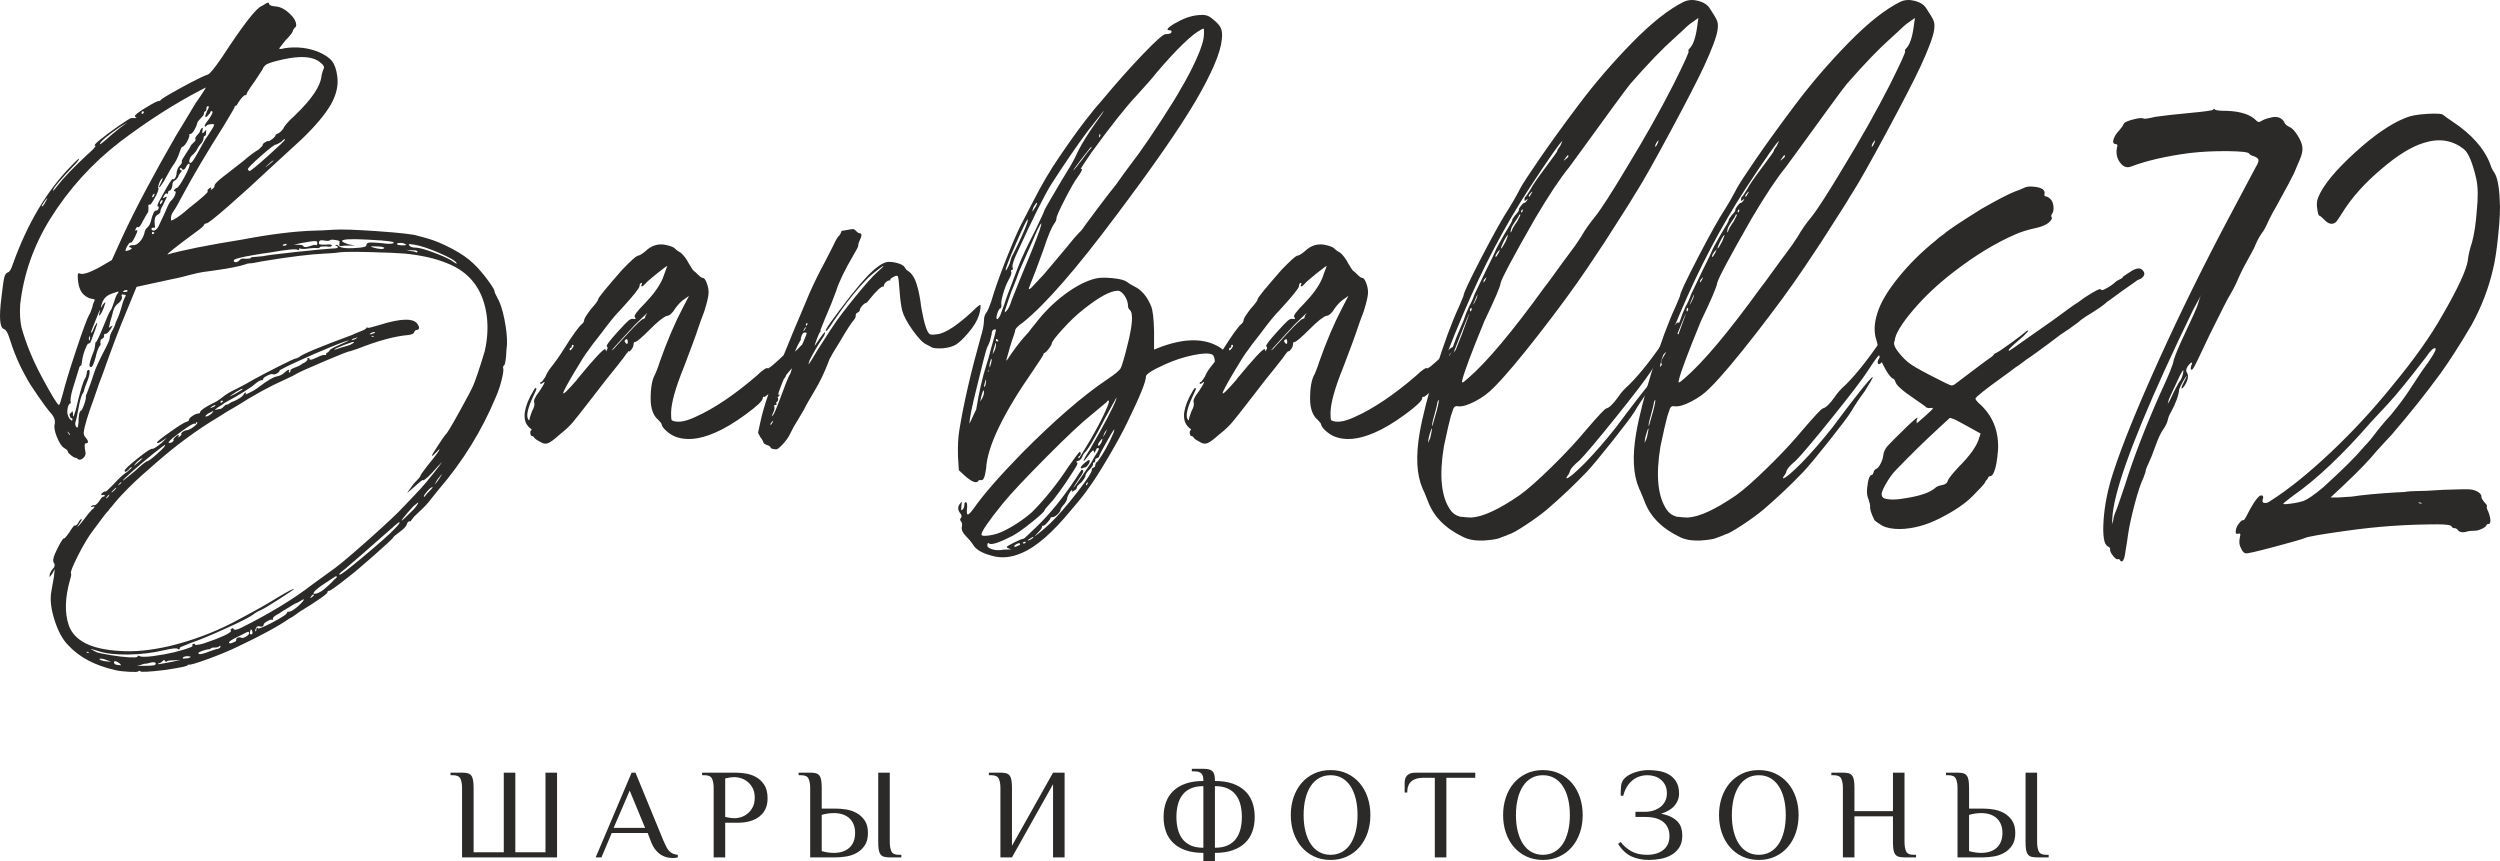 <?xml version="1.0" encoding="UTF-8"?>
<!DOCTYPE svg PUBLIC "-//W3C//DTD SVG 1.1//EN" "http://www.w3.org/Graphics/SVG/1.1/DTD/svg11.dtd">
<!-- Creator: CorelDRAW 2021.5 -->
<svg xmlns="http://www.w3.org/2000/svg" xml:space="preserve" width="163.474mm" height="56.315mm" version="1.1" style="shape-rendering:geometricPrecision; text-rendering:geometricPrecision; image-rendering:optimizeQuality; fill-rule:evenodd; clip-rule:evenodd"
viewBox="0 0 16333.19 5626.6"
 xmlns:xlink="http://www.w3.org/1999/xlink"
 xmlns:xodm="http://www.corel.com/coreldraw/odm/2003">
 <defs>
  <style type="text/css">
   <![CDATA[
    .fil0 {fill:#2B2A29;fill-rule:nonzero}
   ]]>
  </style>
 </defs>
 <g id="Слой_x0020_1">
  <g id="_2630378768928">
   <g>
    <path class="fil0" d="M3312.29 2250.45c0,1.85 -0.46,6.48 -1.39,13.92 -0.93,7.42 -1.85,17.17 -2.79,29.23 -0.93,12.07 -1.39,21.82 -1.39,29.25 -3.72,40.84 -8.35,62.19 -13.92,64.05 -5.58,5.57 -7.43,11.13 -5.58,16.71 3.71,11.13 0.46,37.13 -9.75,77.97 -10.21,40.84 -22.74,77.98 -37.59,111.4 -90.98,219.08 -215.37,420.52 -373.18,604.32 -11.13,12.99 -24.6,29.69 -40.38,50.12 -15.78,20.42 -24.6,31.57 -26.45,33.43 -14.86,18.56 -46.42,50.13 -94.7,94.68 -12.99,16.72 -19.49,25.07 -19.49,25.07 0,3.72 -3.72,5.58 -11.13,5.58 -7.42,0 -13.01,6.49 -16.71,19.49 -3.72,13 -19.5,29.7 -47.35,50.13 -27.85,20.42 -41.78,32.49 -41.78,36.21 0,3.71 -40.36,41.3 -121.14,112.78 -80.75,71.49 -139.7,121.14 -176.83,149 -74.28,59.4 -115.12,88.17 -122.53,86.32 -5.58,0 -8.35,2.79 -8.35,8.35 0,11.14 -62.21,54.77 -186.6,130.9 -7.43,5.57 -14.85,11.13 -22.28,16.72 -7.42,5.57 -14.86,10.66 -22.28,15.32 -7.43,4.64 -12.07,6.95 -13.92,6.95 -74.28,51.98 -190.3,115.11 -348.12,189.37 -53.84,26 -117.89,52.44 -192.16,79.37 -74.26,26.92 -114.18,38.52 -119.76,34.81 -3.7,0 -6.49,0.92 -8.35,2.79 0,7.42 -51.97,18.56 -155.94,33.41 -94.7,11.14 -145.74,13.93 -153.18,8.35 -5.58,-5.57 -10.21,-5.57 -13.93,0 -1.85,3.72 -21.35,4.66 -58.48,2.79 -37.13,-1.85 -67.77,-5.57 -91.9,-11.14 -131.82,-29.7 -233.94,-83.54 -306.33,-161.52 -37.14,-37.14 -67.31,-92.37 -90.52,-165.71 -23.21,-73.34 -30.16,-135.06 -20.88,-185.2 1.85,-9.28 4.64,-25.53 8.35,-48.74 3.72,-23.2 6.5,-38.52 8.35,-45.94l5.57 -52.91 -16.71 30.62 -16.71 22.29 0 -11.15c0,-11.14 6.5,-25.06 19.49,-41.76 13,-13 16.71,-25.07 11.14,-36.21 -7.42,-9.28 -9.27,-20.42 -5.58,-33.41 1.87,-13.01 12.53,-38.54 32.03,-76.58 19.49,-38.07 32.02,-56.17 37.59,-54.31l5.58 -2.78c3.72,-3.72 8.36,-9.29 13.93,-16.73 5.58,-7.41 11.14,-14.85 16.72,-22.27 3.72,-7.42 8.35,-14.86 13.92,-22.27 5.57,-7.43 9.74,-13.01 12.53,-16.73 2.79,-3.7 5.11,-4.64 6.96,-2.78 5.58,1.86 13,-3.71 22.28,-16.71 5.58,-13 12.99,-22.28 22.28,-27.85l0 8.35c-1.86,3.72 -4.64,8.35 -8.35,13.92 -14.86,22.28 -21.36,32.49 -19.49,30.63 5.57,-1.86 20.42,-18.56 44.55,-50.13 20.42,-27.86 38.06,-49.2 52.91,-64.04 9.28,-5.58 13.92,-11.14 13.92,-16.73 0,-3.7 -4.64,-3.7 -13.92,0 -5.57,1.87 -8.35,1.87 -8.35,0 3.72,-7.41 10.22,-11.13 19.49,-11.13 7.43,3.72 18.56,-4.64 33.42,-25.07 12.99,-20.42 22.27,-30.63 27.85,-30.63 5.57,0 8.36,-1.86 8.36,-5.58 1.86,-1.85 1.86,-3.24 0,-4.18 -1.86,-0.92 -5.58,-1.39 -11.15,-1.39 -7.42,3.72 -11.14,2.79 -11.14,-2.79 1.87,-5.57 6.5,-10.67 13.93,-15.31 7.43,-4.66 12.07,-6.04 13.93,-4.18 0,1.85 2.79,0.46 8.36,-4.18 5.57,-4.66 12.53,-11.14 20.88,-19.5 8.35,-8.35 17.18,-17.18 26.45,-26.46 35.28,-39 64.05,-64.98 86.34,-77.97l30.62 -27.86c-3.71,-5.57 -10.2,-1.85 -19.49,11.15 -18.56,18.55 -27.84,21.34 -27.84,8.35 1.85,-9.28 30.62,-36.21 86.32,-80.77 55.7,-44.55 87.25,-64.97 94.68,-61.27 9.28,0 30.64,-13.93 64.05,-41.77l30.64 -30.63c-1.86,1.86 -7.43,5.57 -16.71,11.13 -31.56,22.29 -47.35,28.79 -47.35,19.5 0,-5.57 28.32,-28.32 84.94,-68.22 56.63,-39.94 91.43,-61.75 104.44,-65.45 12.99,-3.72 19.48,-8.35 19.48,-13.93 0,-7.42 7.89,-16.24 23.68,-26.46 15.78,-10.2 28.31,-15.31 37.6,-15.31 7.43,0 11.13,-2.79 11.13,-8.36 1.87,-11.14 27.86,-29.7 77.99,-55.69 22.27,-9.29 43.63,-22.29 64.05,-39 24.12,-20.42 54.76,-38.99 91.89,-55.7 37.13,-18.55 77.97,-40.84 122.54,-66.83 40.84,-22.28 95.15,-50.6 162.92,-84.94 67.76,-34.35 103.51,-50.6 107.21,-48.74 1.87,0 8.35,-2.79 19.5,-8.35 18.56,-18.57 133.67,-66.84 345.33,-144.81 9.28,-3.72 17.63,-7.43 25.06,-11.14 7.43,-3.72 15.33,-6.97 23.68,-9.76 8.35,-2.78 15.32,-5.57 20.88,-8.35 5.57,-2.78 10.22,-5.11 13.92,-6.95 3.72,-1.86 6.5,-3.72 8.35,-5.58l2.8 -2.78c0,-5.58 3.71,-6.5 11.14,-2.79 3.71,1.85 29.7,-4.64 77.97,-19.49 137.39,-42.7 219.08,-44.56 245.08,-5.57 14.86,22.27 13.92,35.26 -2.79,38.98 -9.28,0 -15.79,5.58 -19.5,16.71 -1.85,7.43 -14.84,13.01 -38.98,16.73 -87.26,7.41 -196.81,37.13 -328.62,89.11 -33.42,11.13 -50.13,16.71 -50.13,16.71 -5.57,-1.86 -61.73,19.96 -168.49,65.44 -106.75,45.49 -167.55,72.88 -182.41,82.16 -7.42,5.58 -33.41,18.56 -77.97,38.99 -96.55,42.71 -201.44,100.26 -314.7,172.67 -37.13,20.42 -77.04,44.56 -119.76,72.41 -137.39,81.69 -275.7,183.8 -414.94,306.33 -126.26,107.69 -219.09,199.59 -278.5,275.71 -3.71,3.72 -7.89,8.36 -12.53,13.93 -4.64,5.58 -7.89,10.21 -9.75,13.93l-5.57 5.57c-3.72,1.85 -34.35,41.77 -91.91,119.76 -31.56,40.84 -64.97,96.07 -100.25,165.69 -35.27,69.64 -51.06,109.07 -47.34,118.37 3.72,3.72 1.85,17.63 -5.58,41.77 -33.42,116.97 -36.21,216.3 -8.35,297.99 35.28,100.25 144.81,155.94 328.61,167.08 94.7,7.43 203.3,-2.78 325.84,-30.62 146.67,-35.28 284.99,-86.34 414.96,-153.18 137.39,-72.41 236.7,-128.11 297.97,-167.08 68.71,-40.85 103.05,-58.49 103.05,-52.92 -1.85,3.72 -33.88,25.54 -96.08,65.45 -62.2,39.91 -101.65,63.58 -118.36,71.01 -18.57,7.43 -36.21,17.63 -52.91,30.64 -18.57,14.84 -77.97,45.02 -178.23,90.5 -100.26,45.48 -175.46,76.58 -225.58,93.29l-75.19 30.64c5.58,0 5.58,2.78 0,8.35 -3.71,5.57 -8.35,5.57 -13.92,0 -5.58,-5.58 -33.41,-2.79 -83.55,8.35 -76.12,18.57 -156.42,28.32 -240.89,29.24 -84.48,0.92 -149.92,-6.95 -196.34,-23.68 -18.57,-5.57 -31.56,-9.28 -39,-11.14 -5.57,-1.85 -7.41,-1.85 -5.57,0l36.21 19.49c16.71,5.59 47.81,12.07 93.29,19.5 45.49,7.42 84.48,12.07 116.97,13.93 32.49,1.85 51.53,0.93 57.09,-2.79 0,-9.28 6.5,-10.22 19.49,-2.79 16.71,3.72 45.49,2.79 86.33,-2.78 96.54,-13.01 178.22,-32.49 245.07,-58.49l11.15 -8.35c-5.58,-1.87 -5.58,-5.57 0,-11.14 9.27,-3.72 13.92,-2.78 13.92,2.79 0,1.85 2.33,2.79 6.96,2.79 4.64,0 12.07,-0.94 22.27,-2.79 10.22,-1.87 20.9,-4.65 32.03,-8.36 109.53,-37.13 168.02,-64.05 175.46,-80.76 -7.43,-3.72 -6.5,-8.35 2.78,-13.93 5.58,-5.57 10.21,-4.64 13.93,2.79 3.72,7.42 19.49,4.64 47.35,-8.35 189.36,-94.69 346.25,-190.3 470.64,-286.85l142.03 -103.03c42.71,-31.56 119.3,-96.55 229.76,-194.95 110.46,-98.4 185.2,-168.94 224.17,-211.66 13.01,-12.99 32.03,-32.95 57.09,-59.88 25.08,-26.91 40.39,-43.15 45.96,-48.73 22.27,-24.14 51.53,-58.96 87.72,-104.44 36.21,-45.48 54.3,-70.08 54.3,-73.8l-16.71 19.49c-5.57,3.72 -9.28,7.43 -11.14,11.14 -50.13,57.56 -81.69,87.25 -94.69,89.12 3.72,-9.29 -12.99,2.78 -50.13,36.2 -35.27,31.55 -52.91,46.41 -52.91,44.56l41.76 -58.49c29.71,-29.7 44.57,-47.35 44.57,-52.91 0,-3.72 14.85,-25.06 44.56,-64.05 61.27,-74.26 87.25,-110.46 77.97,-108.62 0,0 -1.85,1.87 -5.57,5.59 -16.72,16.71 -27.39,27.39 -32.03,32.02 -4.65,4.64 -7.88,6.02 -9.75,4.18 -1.85,-1.86 11.61,-24.6 40.38,-68.23 28.77,-43.63 45.96,-68.23 51.53,-73.8 5.57,-1.86 33.88,-48.75 84.94,-140.64 51.07,-91.91 82.15,-150.86 93.3,-176.85 18.56,-44.56 43.63,-119.76 75.19,-225.58 16.71,-74.26 21.34,-146.66 13.92,-217.22 -20.42,-178.23 -108.62,-297.05 -264.56,-356.47 -72.41,-29.7 -162.45,-50.13 -270.13,-61.27 -42.71,-3.71 -117.44,-6.96 -224.19,-9.74 -106.75,-2.79 -174.98,-2.33 -204.68,1.39 -9.29,1.87 -26.47,3.72 -51.53,5.57 -25.06,1.87 -40.38,2.79 -45.95,2.79 -90.98,3.72 -226.5,20.42 -406.6,50.13 -42.71,9.29 -71.49,13.93 -86.33,13.93 -7.42,0 -14.85,1.86 -22.28,5.57 -42.69,14.86 -127.17,30.64 -253.43,47.35 -27.84,1.85 -82.62,13.92 -164.31,36.21l-206.08 44.55 -89.11 19.5 -64.05 155.94c-46.42,109.55 -99.33,248.79 -158.75,417.75l-22.27 58.48c-13,38.99 -23.21,68.69 -30.64,89.11 -42.69,115.12 -65.9,192.16 -69.62,231.16 0,12.99 4.65,24.12 13.94,33.41 16.71,20.42 18.55,32.49 5.57,36.21 -1.86,0 -3.72,0 -5.57,0 -9.29,0 -10.22,18.55 -2.79,55.7 3.71,14.85 -0.93,28.32 -13.94,40.36 -12.99,12.07 -25.06,14.4 -36.19,6.96 -3.72,-5.57 -9.29,-8.35 -16.73,-8.35 -7.41,-1.85 -17.17,-7.88 -29.23,-18.09 -12.07,-10.21 -18.09,-17.19 -18.09,-20.88 0,-7.43 -8.35,-15.79 -25.08,-25.08 -16.71,-11.14 -32.49,-35.28 -47.33,-72.41 -14.86,-37.13 -19.5,-64.97 -13.94,-83.54 5.58,-26 -5.57,-52.91 -33.41,-80.76 -13,-14.86 -38.52,-49.68 -76.58,-104.44 -38.06,-54.77 -63.59,-95.16 -76.59,-121.14 -44.55,-77.97 -81.69,-165.24 -111.38,-261.78 -9.29,-29.7 -20.42,-47.35 -33.43,-52.91 -27.84,-7.42 -33.41,-76.12 -16.71,-206.08 7.42,-66.83 13.47,-110 18.1,-129.5 4.65,-19.5 12.53,-31.1 23.68,-34.82 11.13,-1.85 22.27,-20.42 33.41,-55.69 94.69,-263.64 220.93,-476.21 378.75,-637.74 37.13,-38.99 54.76,-54.77 52.91,-47.34 0,3.71 -5.58,12.06 -16.71,25.06 -102.12,105.84 -153.18,166.17 -153.18,181.02 0,1.86 1.39,1.39 4.18,-1.39 2.78,-2.79 6.49,-6.96 11.13,-12.53 4.66,-5.59 9.76,-12.07 15.33,-19.5 38.99,-50.14 100.25,-114.19 183.81,-192.16 50.12,-44.55 70.54,-66.83 61.27,-66.83 -9.28,-1.86 0,-13.93 27.85,-36.2 33.42,-27.86 75.66,-59.42 126.71,-94.7 51.06,-35.27 78.45,-51.97 82.15,-50.13l22.29 0 11.14 -2.79c0,0 -2.79,-1.85 -8.35,-5.57 -9.29,-3.72 2.78,-16.71 36.2,-38.99 7.42,-5.58 17.63,-12.07 30.63,-19.5 53.83,-33.41 84.48,-48.26 91.9,-44.55 1.86,-1.86 3.72,-2.79 5.57,-2.79 -1.85,-3.71 18.11,-17.63 59.88,-41.77 41.77,-24.14 88.19,-49.67 139.24,-76.58 51.07,-26.92 87.73,-44.1 110.01,-51.52 13,-3.72 43.63,-40.84 91.91,-111.4 139.24,-213.51 226.5,-325.83 261.77,-336.97 3.71,-1.87 12.99,-7.43 27.85,-16.73 11.14,-7.41 17.64,-6.48 19.49,2.79 1.86,9.28 14.86,14.86 39,16.72 37.13,1.86 74.27,23.21 111.39,64.05 12.99,14.86 21.36,30.17 25.06,45.96 3.72,15.78 0.94,25.52 -8.35,29.23 -1.85,1.85 -5.57,7.42 -11.13,16.71 0,11.14 -15.79,32.49 -47.35,64.05 -12.99,16.72 -23.67,30.16 -32.02,40.38 -8.35,10.2 -11.61,15.32 -9.74,15.32 0,1.85 1.39,2.78 4.18,2.78 2.78,0 7.41,-0.46 13.92,-1.39 6.5,-0.93 12.53,-2.33 18.09,-4.18 77.98,-11.14 151.32,-2.79 220.02,25.06 42.7,18.57 72.41,39 89.11,61.27 16.71,22.29 27.85,55.7 33.42,100.26 7.42,57.55 -6.49,117.9 -41.77,181.02 -39,66.83 -103.05,142.96 -192.16,228.35l-203.29 186.59c-94.69,89.13 -186.13,172.21 -274.32,249.25 -88.18,77.05 -136,114.66 -143.41,112.79 -7.42,0 -13.01,3.72 -16.71,11.14 -1.87,7.43 -21.36,24.14 -58.49,50.13 -128.11,94.7 -187.52,142.03 -178.23,142.03 94.7,-27.84 257.15,-60.34 487.36,-97.46 185.66,-35.27 344.39,-54.76 476.2,-58.48 22.29,0 61.28,-1.85 116.97,-5.57 51.98,-3.72 149.92,-0.48 293.81,9.74 143.88,10.2 229.75,19.96 257.61,29.23 9.28,1.87 21.34,5.11 36.2,9.76 14.85,4.64 23.2,6.95 25.07,6.95 48.27,12.99 103.03,35.74 164.31,68.23 61.27,32.49 108.61,65.44 142.04,98.86 27.85,25.99 58.01,60.81 90.5,104.43 32.49,43.63 47.81,70.09 45.96,79.37 0,1.87 5.57,13.92 16.71,36.21 18.56,29.7 34.34,77.04 47.34,142.03 12.99,64.98 18.56,119.76 16.71,164.32zm-1551.18 -1178.02c16.71,-12.99 25.06,-21.35 25.06,-25.06 -7.43,3.71 -15.79,10.21 -25.06,19.49l-25.08 22.27c0,1.87 2.33,0.94 6.96,-2.78 4.65,-3.71 10.68,-8.35 18.11,-13.93zm-8.36 -55.69c33.42,-29.71 60.35,-54.31 80.77,-73.81 20.42,-19.48 29.69,-30.16 27.84,-32.03 0,-5.57 -8.35,0 -25.06,16.73 -18.56,11.13 -29.7,16.71 -33.42,16.71 -9.28,0 -42.7,25.53 -100.25,76.58 -57.56,51.06 -85.41,79.36 -83.56,84.95 3.72,7.41 7.43,11.13 11.14,11.13 7.43,0 48.28,-33.42 122.54,-100.25zm-292.41 -192.16c-103.98,163.38 -193.09,313.77 -267.35,451.16 -26,50.13 -45.49,84.48 -58.48,103.04 -14.86,18.57 -20.42,38.99 -16.73,61.27 0,1.86 5.58,0 16.73,-5.57 11.13,-5.57 25.52,-14.86 43.15,-27.86 17.64,-12.99 35.75,-27.85 54.31,-44.55 87.25,-68.7 129.04,-105.83 125.32,-111.4 -3.72,-3.71 -2.33,-8.82 4.18,-15.31 6.49,-6.5 12.53,-9.76 18.1,-9.76 0,1.87 0,4.65 0,8.36 -5.58,9.28 -2.8,9.28 8.35,0 9.28,-5.57 13.93,-13 13.93,-22.28 0,-9.29 20.42,-29.71 61.27,-61.27l125.32 -97.46c42.69,-37.15 76.12,-62.21 100.25,-75.19 20.42,-18.57 29.7,-28.78 27.86,-30.64 -1.87,-3.72 2.78,-9.28 13.92,-16.71 11.14,-7.43 18.57,-10.21 22.28,-8.35 3.72,1.86 12.54,-2.78 26.46,-13.93 13.93,-11.14 20.88,-19.49 20.88,-25.07 0,-3.71 5.58,-7.41 16.71,-11.13 11.15,-5.58 22.29,-15.79 33.43,-30.64 7.41,-18.55 31.56,-46.41 72.41,-83.55 113.25,-107.68 172.66,-195.87 178.23,-264.56 3.72,-18.57 8.35,-33.42 13.92,-44.56 5.58,-9.28 0.93,-20.42 -13.92,-33.41 -31.56,-31.57 -81.69,-45.5 -150.38,-41.78 -35.28,1.86 -77.99,8.81 -128.11,20.88 -50.13,12.08 -79.84,22.75 -89.12,32.04 -11.14,11.13 -16.71,19.48 -16.71,25.06l-52.91 80.77c-35.28,48.27 -52.92,76.1 -52.92,83.54 0,1.86 -0.46,3.72 -1.39,5.58 -0.93,1.85 -2.33,1.85 -4.18,0 -3.72,-1.86 -10.2,1.85 -19.49,11.13 -9.28,9.29 -18.56,21.36 -27.86,36.22 -7.41,14.85 -12.99,22.27 -16.71,22.27 -5.57,0 -8.35,2.79 -8.35,8.35 0,3.72 -24.14,45.49 -72.41,125.32zm-534.7 -89.11c-1.85,3.71 -1.85,6.48 0,8.35 7.43,0 12.07,-2.79 13.94,-8.35 0,-3.72 -0.94,-6.5 -2.79,-8.35 -7.43,0 -11.15,2.79 -11.15,8.35zm-139.25 91.9c-89.1,61.27 -133.67,99.32 -133.67,114.18 0,1.85 3.25,0.46 9.75,-4.18 6.49,-4.64 16.25,-12.53 29.24,-23.67 14.86,-14.86 45.48,-40.84 91.9,-77.98l50.13 -36.2 -47.35 27.85zm-498.5 492.93c-12.99,18.56 -17.63,27.84 -13.92,27.84 5.57,0 13,-9.27 22.27,-27.84 3.72,-7.42 6.97,-13.47 9.76,-18.1 2.78,-4.65 3.24,-6.95 1.39,-6.95 -7.43,7.41 -13.94,15.77 -19.5,25.06zm122.53 1253.21c14.86,-61.27 44.11,-157.35 87.73,-288.25 43.63,-130.89 71.94,-207.47 84.94,-229.74 5.58,-7.43 12.07,-23.21 19.49,-47.35 1.87,-13 6.5,-26.93 13.92,-41.77 5.59,-9.29 0,-13.93 -16.71,-13.93 -18.55,-3.72 -35.27,-12.07 -50.13,-25.06 -26,-22.29 -39.92,-62.2 -41.76,-119.76 0,-11.15 0.92,-18.1 2.78,-20.89 1.86,-2.79 6.5,-2.31 13.93,1.39 24.14,7.43 77.05,-12.99 158.74,-61.27l47.34 -27.85 69.62 -153.16c85.41,-183.81 201.44,-402.89 348.12,-657.25 14.86,-24.14 32.02,-52.44 51.53,-84.94 19.49,-32.49 34.34,-57.09 44.55,-73.8 10.21,-16.73 16.25,-26.93 18.1,-30.64 9.28,-16.71 26,-41.77 50.13,-75.19l33.42 -52.91 -33.42 16.71c-174.53,90.98 -349.96,203.31 -526.35,336.99 -183.8,141.1 -336.97,310.04 -459.5,506.85 -107.69,174.52 -172.67,360.18 -194.94,556.98 -3.72,55.69 -0.94,105.82 8.35,150.38 29.7,105.84 73.34,212.58 130.89,320.27 66.84,124.38 104.9,186.59 114.18,186.59 3.72,0 12.07,-24.14 25.06,-72.41zm598.77 -1306.12c0,-3.72 -2.79,-2.79 -8.35,2.78 -1.87,1.87 -3.72,5.58 -5.59,11.14 -1.85,3.72 -2.79,6.5 -2.79,8.35 1.87,0 4.66,-0.92 8.37,-2.79 5.57,-5.57 8.35,-12.05 8.35,-19.48zm-426.1 958c3.72,-3.71 5.58,-11.14 5.58,-22.28 -1.86,-11.14 -4.64,-8.35 -8.35,8.35 0,7.42 0.93,12.07 2.78,13.93zm-139.24 601.55c9.28,14.85 13.92,18.55 13.92,11.13 -3.72,-5.57 -7.42,-10.21 -11.13,-13.92 -9.29,-7.43 -10.22,-6.5 -2.79,2.79zm367.61 -874.47c7.42,-13 10.66,-20.88 9.74,-23.67 -0.93,-2.78 -6.03,-4.18 -15.33,-4.18 -3.71,-1.86 -6.95,-1.86 -9.74,0 -2.79,1.86 -3.25,4.64 -1.39,8.35 7.42,16.71 -3.71,36.2 -33.42,58.49 -11.13,11.14 -19.5,28.77 -25.07,52.9 -1.85,9.28 -5.57,22.74 -11.14,40.38 -5.57,17.63 -8.35,28.32 -8.35,32.03l-5.57 25.06c1.85,0 5.57,-2.79 11.14,-8.35l0 0 13.92 -5.57c-18.55,33.41 -33.41,51.05 -44.55,52.91 -11.15,0 -14.86,4.64 -11.15,13.92 0,7.42 -4.64,13.93 -13.92,19.49 -7.42,1.85 -11.14,9.28 -11.14,22.27 3.72,13.01 1.85,21.36 -5.57,25.08 -11.14,20.42 -19.49,44.56 -25.06,72.41 -13.01,48.26 -24.14,69.62 -33.43,64.04 -1.85,0 -3.72,-1.85 -5.57,-5.57 -5.57,-7.43 4.64,-43.63 30.62,-108.62 3.72,-18.55 5.59,-30.62 5.59,-36.2 0,-5.57 0.92,-9.28 2.79,-11.15 5.57,0 22.27,-34.34 50.12,-103.03 25.99,-64.98 41.77,-100.26 47.35,-105.83 3.72,-1.86 11.13,-19.49 22.27,-52.91 9.28,-31.56 17.63,-51.06 25.07,-58.49 5.58,-7.42 5.58,-11.14 0,-11.14 -5.57,1.87 -19.48,6.5 -41.77,13.93 -25.99,9.28 -44.55,25.07 -55.7,47.35 -7.42,16.71 -11.14,30.63 -11.14,41.77 3.72,0 5.58,-1.87 5.58,-5.57 0,-5.58 4.65,-13.01 13.92,-22.29 5.59,-5.57 8.36,-6.49 8.36,-2.79 -1.86,3.72 -5.57,14.86 -11.14,33.43 -13,33.41 -23.21,50.13 -30.63,50.13 -1.85,1.85 -0.93,-3.72 2.79,-16.72l5.57 -19.49c-3.72,0 -13.92,22.27 -30.62,66.84 -18.57,48.28 -28.79,74.27 -30.64,77.97 1.85,1.86 2.79,3.72 2.79,5.57 5.57,-5.57 13,-20.42 22.28,-44.55 9.27,-16.72 14.85,-24.14 16.71,-22.28 -1.86,14.85 -16.71,57.56 -44.56,128.1 -7.41,7.43 -12.07,10.22 -13.92,8.37 -1.87,-1.87 -5.57,2.78 -11.14,13.92 -16.72,35.28 -26.93,69.62 -30.64,103.03 -1.85,18.57 -4.64,27.86 -8.35,27.86 -1.85,-1.86 -4.64,0.94 -8.35,8.35l-33.42 108.62c-16.71,50.13 -25.06,87.26 -25.06,111.39 3.72,13 1.85,19.5 -5.57,19.5 -7.43,7.41 -12.07,19.48 -13.93,36.19 -3.72,20.43 0,39.94 11.14,58.49 12.99,14.86 19.49,19.5 19.49,13.92 3.72,-9.27 1.86,-13.92 -5.58,-13.92 -3.72,0 -6.95,-4.64 -9.74,-13.92 -2.79,-9.29 -2.33,-14.86 1.39,-16.71 5.58,-1.87 10.21,-7.43 13.93,-16.72 1.86,5.58 3.72,10.21 5.57,13.93 -1.85,22.27 0,27.85 5.57,16.71 1.87,-7.42 5.58,-18.57 11.15,-33.42 27.85,-118.83 48.27,-188.45 61.26,-208.87 3.72,-3.72 7.43,-13.92 11.15,-30.63 0,-13 2.79,-21.35 8.35,-25.07 7.42,-3.71 11.14,0 11.14,11.14 0,14.86 -4.64,34.36 -13.92,58.48 -14.86,37.15 -22.29,57.57 -22.29,61.27 0,7.43 -4.64,17.64 -13.93,30.64 -9.28,24.14 -16.71,52.91 -22.27,86.32 -7.43,40.85 -13,67.77 -16.71,80.76 -5.59,13.01 -6.5,25.08 -2.79,36.21 9.27,16.72 14.85,14.86 16.71,-5.57 1.86,-7.42 2.79,-19.49 2.79,-36.21 1.85,-35.26 6.5,-53.83 13.92,-55.69 5.58,-1.86 13.01,-15.79 22.28,-41.77 9.28,-25.99 13,-43.63 11.15,-52.91 0,-3.72 1.85,-9.28 5.57,-16.71 20.42,-51.98 37.13,-99.33 50.12,-142.03 9.29,-27.86 28.79,-70.56 58.49,-128.12 27.86,-51.98 41.77,-83.55 41.77,-94.68 0,-13.01 6.5,-30.63 19.49,-52.92 11.15,-22.27 16.72,-34.34 16.72,-36.19 0,-5.59 4.64,-17.64 13.93,-36.22 9.28,-20.42 17.63,-43.62 25.06,-69.62 7.43,-29.7 13.92,-50.13 19.5,-61.27zm2.79 -44.56c9.27,0 15.77,-1.85 19.48,-5.57 0,-9.29 -8.35,-10.21 -25.07,-2.79 -7.42,3.72 -6.49,6.5 2.8,8.35 0,0 0.92,0 2.79,0zm150.38 -423.3c11.13,-11.15 18.56,-26 22.27,-44.56 5.57,-22.28 11.14,-38.99 16.72,-50.13 5.58,-11.14 11.14,-15.79 16.71,-13.92 7.42,0 13,-5.58 16.72,-16.72l0 -11.15c-5.58,3.72 -8.36,1.87 -8.36,-5.57 1.86,-11.14 10.21,-28.77 25.07,-52.91 44.56,-83.55 69.62,-123.45 75.19,-119.74 5.58,3.7 11.14,0.46 16.71,-9.76 5.58,-10.2 8.35,-21.81 8.35,-34.81 3.72,-18.56 10.21,-32.49 19.49,-41.77 13.01,-12.99 17.64,-23.21 13.93,-30.62 -1.86,-1.87 7.43,-18.57 27.86,-50.14 20.42,-29.7 30.62,-46.41 30.62,-50.13 0,-1.86 5.57,-8.35 16.72,-19.49 13,-9.28 17.64,-17.63 13.93,-25.07 -3.72,-3.71 0.93,-12.99 13.92,-27.85 11.14,-11.14 16.71,-20.42 16.71,-27.85 5.58,-9.28 9.29,-14.86 11.15,-16.72 1.86,-1.86 3.71,-1.4 5.58,1.39 1.85,2.79 1.85,6.04 0,9.74 -3.72,14.86 -3.72,22.29 0,22.29 1.85,1.85 5.57,-0.93 11.13,-8.35 5.58,-7.43 9.29,-10.68 11.14,-9.74 1.85,0.92 1.85,6.95 0,18.09 0,11.14 -2.79,17.63 -8.35,19.49 -5.57,0 -8.35,6.5 -8.35,19.49 -5.57,16.72 -12.07,27.86 -19.5,33.42 -7.42,7.42 -14.84,18.57 -22.27,33.42 -3.72,9.27 -12.07,20.41 -25.07,33.42 -11.15,7.41 -19.02,18.09 -23.68,32.03 -4.64,13.92 -3.24,21.81 4.18,23.66 3.72,1.86 10.22,-3.72 19.5,-16.71 9.28,-13 21.35,-33.42 36.2,-61.27 29.71,-55.7 48.28,-87.26 55.7,-94.69 29.7,-44.57 44.56,-69.63 44.56,-75.19 0,-3.72 -3.72,-5.57 -11.14,-5.57 -7.43,0 -15.33,0.93 -23.68,2.78 -8.35,1.86 -13.46,4.64 -15.31,8.35 -3.72,5.58 -7.42,6.5 -11.14,2.79 -3.72,-3.72 5.57,-19.49 27.85,-47.35 11.13,-16.71 18.1,-28.77 20.89,-36.2 2.79,-7.43 2.32,-12.07 -1.39,-13.92 -3.72,-3.72 -7.43,-1.87 -11.15,5.57 0,3.71 -4.64,10.21 -13.93,19.49 -11.13,14.86 -17.63,16.71 -19.48,5.57l11.13 -30.62c13.01,-22.29 15.79,-33.42 8.35,-33.42 -7.41,0 -11.13,4.64 -11.13,13.92 0,11.14 -2.79,17.63 -8.35,19.5 -5.58,1.85 -8.35,7.42 -8.35,16.71 0,5.57 -7.43,15.78 -22.29,30.63 -14.84,14.85 -22.27,25.99 -22.27,33.42 -1.86,9.28 -7.42,22.27 -16.72,38.98 -9.28,16.73 -17.63,26.01 -25.07,27.86 -9.27,0 -12.06,3.72 -8.35,11.14 0,3.72 -2.79,12.07 -8.35,25.06 -5.57,13.01 -12.07,24.14 -19.49,33.43 -7.43,9.28 -13,13.92 -16.71,13.92 -5.58,0 -12.07,12.07 -19.5,36.21 -9.28,27.85 -20.42,51.98 -33.41,72.41 -16.72,22.27 -36.21,54.76 -58.48,97.46 -5.58,11.15 -11.61,21.35 -18.1,30.64 -6.49,9.28 -11.61,16.71 -15.33,22.27 -3.71,5.57 -6.48,7.43 -8.35,5.57 -1.85,-1.85 1.87,-11.13 11.14,-27.84 7.43,-13.01 11.14,-23.21 11.14,-30.64 -1.86,-1.85 -5.58,1.41 -11.14,9.76 -5.57,8.35 -10.21,18.55 -13.92,30.62 -3.72,12.07 -4.65,19.96 -2.79,23.68 1.85,3.71 1.39,9.74 -1.4,18.09 -2.78,8.36 -6.95,18.1 -12.53,29.24 -5.57,11.13 -11.13,21.35 -16.71,30.63 -5.58,9.29 -10.67,17.17 -15.33,23.67 -4.64,6.5 -7.87,8.82 -9.74,6.96 -3.72,-1.86 -6.5,-0.92 -8.35,2.78 -1.85,3.72 -1.85,9.29 0,16.73 0,18.55 -1.85,29.69 -5.57,33.41 -1.86,1.85 -12.07,19.49 -30.64,52.91 -12.99,27.85 -23.21,41.77 -30.63,41.77 -5.57,-3.72 -10.21,-1.86 -13.92,5.58 -5.57,9.27 -7.43,14.86 -5.57,16.71l8.35 -2.79c3.72,-1.86 5.57,-0.93 5.57,2.79 0,1.85 -0.93,5.57 -2.79,11.14 -9.28,22.27 -17.63,39.45 -25.07,51.52 -7.42,12.07 -13.92,17.17 -19.49,15.32 -3.72,0 -9.74,6.96 -18.09,20.88 -8.35,13.94 -12.53,25.54 -12.53,34.82l22.27 -5.57c18.57,-7.43 23.21,-13.01 13.93,-16.71 -14.86,-3.72 -16.71,-8.36 -5.58,-13.94 3.72,-1.86 9.29,-2.79 16.71,-2.79 14.86,1.87 29.71,-5.1 44.56,-20.88 14.86,-15.79 25.08,-33.88 30.64,-54.3 3.71,-20.42 11.14,-34.35 22.28,-41.77zm89.11 -155.95c5.57,-5.58 8.35,-11.14 8.35,-16.71 0,-5.58 -2.79,-6.5 -8.35,-2.79 -5.58,5.57 -8.35,12.07 -8.35,19.49 0,7.43 2.78,7.43 8.35,0zm-52.9 200.51l2.78 -2.78c3.71,-1.86 5.58,-3.72 5.58,-5.58l-8.35 -5.57c-5.59,0 -8.37,2.79 -8.37,8.35 0,5.57 2.79,7.43 8.37,5.57zm75.18 -136.45c14.86,-37.14 26.92,-62.21 36.2,-75.19 20.42,-18.57 32.49,-39 36.21,-61.27 0,-3.72 -0.93,-5.58 -2.79,-5.58 -13,-1.86 -13,-7.42 0,-16.71 1.86,-3.72 4.64,-5.57 8.35,-5.57 9.29,-1.87 26.93,-26.93 52.92,-75.2 25.99,-48.27 36.19,-76.12 30.62,-83.54 -1.85,-3.72 -7.42,0 -16.71,11.13 -13,27.86 -24.14,35.28 -33.42,22.29 -1.86,-7.43 -5.58,-8.36 -11.14,-2.8 -3.71,3.72 -1.85,7.43 5.57,11.15 7.43,1.85 6.5,7.42 -2.78,16.71 -9.28,12.99 -14.86,23.21 -16.71,30.63 -5.58,9.28 -13,16.72 -22.28,22.28 -9.28,3.71 -13.92,13.93 -13.92,30.63 -3.72,20.42 -9.29,31.56 -16.73,33.42 -7.41,0 -11.13,4.64 -11.13,13.93 0,7.41 -2.79,9.28 -8.35,5.57 -3.72,-3.72 -9.29,0 -16.71,11.14 -7.43,13 -10.22,19.5 -8.35,19.5 1.85,0 5.57,-1.87 11.13,-5.59 7.42,-3.71 11.6,-5.1 12.53,-4.18 0.94,0.93 -0.46,6.04 -4.18,15.33 -1.86,1.85 -4.18,6.02 -6.95,12.53 -2.79,6.5 -5.58,12.53 -8.35,18.09 -2.79,5.58 -5.12,10.22 -6.97,13.93 -9.27,14.86 -13.93,26.93 -13.93,36.21 0,7.42 -6.48,14.86 -19.49,22.27 -16.71,9.29 -22.27,33.43 -16.71,72.41 1.86,3.72 1.86,6.97 0,9.76 -1.86,2.78 -4.65,3.25 -8.35,1.39 -9.28,0 -13.93,2.79 -13.93,8.35 0,5.58 3.72,9.29 11.15,11.14 12.99,0 24.12,-8.35 33.41,-25.06 9.28,-18.57 23.21,-48.28 41.77,-89.12zm893.95 194.94l-50.13 11.14c1.85,0 7.42,0 16.71,0 27.86,0 42.71,2.78 44.56,8.35 3.72,9.28 19.49,9.28 47.35,0 20.42,-7.42 32.49,-9.28 36.2,-5.58 1.86,1.87 3.72,1.4 5.57,-1.39 1.87,-2.79 2.79,-6.03 2.79,-9.75 1.86,-9.28 -2.32,-14.38 -12.53,-15.31 -10.21,-0.94 -40.37,3.24 -90.51,12.53zm-122.53 11.14c0,3.71 0,5.57 0,5.57 11.14,1.86 18.57,0.93 22.27,-2.79 7.43,-9.27 2.79,-11.14 -13.92,-5.57 -1.85,0 -4.64,0.93 -8.35,2.79zm662.8 22.28c1.87,-1.86 0,-3.72 -5.57,-5.57 -9.29,-3.72 -23.21,-5.58 -41.77,-5.58 -31.57,-1.86 -43.62,-0.93 -36.21,2.79 0,0 1.86,0.92 5.58,2.79 44.56,12.99 70.55,14.86 77.97,5.57zm61.27 -33.42c0,-3.72 -1.39,-6.03 -4.18,-6.96 -2.79,-0.93 -10.68,-2.33 -23.67,-4.18 -13,-1.85 -30.16,-3.72 -51.52,-5.57 -21.36,-1.86 -53.38,-3.72 -96.08,-5.58 -102.11,-5.57 -155.96,-2.78 -161.53,8.35 0,5.58 13.92,12.99 41.77,22.28l44.55 8.35 -33.41 0c-29.7,0 -48.28,0.93 -55.7,2.79 -7.42,1.86 -12.07,1.4 -13.92,-1.4 -1.87,-2.78 -1.87,-7.88 0,-15.32 1.85,-9.28 0.92,-14.85 -2.79,-16.71 -3.72,-1.85 -12.07,-3.72 -25.07,-5.57 -18.56,-3.72 -30.63,-2.79 -36.2,2.79 -5.57,3.72 -18.57,3.72 -39,0 -18.55,-3.72 -28.77,0 -30.62,11.13 -1.87,7.43 -0.48,12.07 4.18,13.93 4.64,1.86 17.17,2.79 37.59,2.79 27.86,-3.71 41.77,-1.86 41.77,5.57 0,7.43 -12.07,9.28 -36.21,5.58 -24.13,0 -37.13,0.93 -38.98,2.79 -1.87,5.58 -9.29,8.35 -22.29,8.35 -7.42,-1.86 -26.91,-0.93 -58.47,2.79 -24.14,3.71 -40.84,3.71 -50.14,0 -1.86,-1.87 -3.72,-1.87 -5.57,0 -1.87,1.85 -2.79,3.71 -2.79,5.57 0,1.86 -0.93,3.25 -2.78,4.18 -1.87,0.94 -3.72,0.46 -5.59,-1.39 -11.14,-7.43 -69.62,-1.85 -175.44,16.71 -13,1.87 -32.49,4.65 -58.49,8.35 -25.99,3.72 -42.7,6.5 -50.13,8.35 -89.11,14.86 -133.67,26.93 -133.67,36.21 0,7.42 4.18,11.14 12.53,11.14 8.35,0 16.25,-3.72 23.67,-11.14 7.43,-11.14 21.35,-14.86 41.77,-11.14 22.28,0 33.42,-1.86 33.42,-5.57 0,-3.72 5.58,-5.57 16.72,-5.57 1.85,0 22.27,-1.87 61.27,-5.58 24.14,-5.58 97.01,-14.85 218.61,-27.86 121.61,-12.99 199.12,-20.42 232.54,-22.27 26,0 39,-2.79 39,-8.35 0,-5.58 -2.79,-8.36 -8.36,-8.36 -9.27,0 -10.21,-1.86 -2.79,-5.58 3.72,-3.71 9.28,-1.85 16.72,5.58 14.86,14.85 61.28,18.56 139.25,11.15 27.85,-3.72 41.77,-8.36 41.77,-13.94 -1.86,-3.71 0.92,-9.27 8.35,-16.71 9.27,-5.58 53.83,-3.72 133.67,5.57 22.28,0 34.35,-1.85 36.2,-5.57zm83.56 11.14l-16.72 -8.36c-3.71,-1.85 -7.42,-2.78 -11.14,-2.78 -24.13,-1.86 -35.28,0.93 -33.41,8.35 3.71,3.72 13.92,6.03 30.62,6.96 16.71,0.93 26.93,-0.47 30.64,-4.18zm66.83 50.13c3.71,0 5.58,-1.85 5.58,-5.57 0,-5.58 -12.07,-8.35 -36.21,-8.35l-38.99 -2.79 33.41 8.35c3.72,0 7.89,0.46 12.53,1.39 4.66,0.94 8.36,1.86 11.15,2.79 2.79,0.93 6.03,2.33 9.75,4.18l2.78 0zm222.79 50.13c26,18.57 39,26 39,22.28 0,0 -0.93,-1.86 -2.78,-5.58 -7.43,-12.99 -44.11,-33.88 -110.01,-62.66 -65.9,-28.77 -120.21,-46.88 -162.92,-54.3 -22.28,-3.71 -34.35,-4.65 -36.2,-2.79 -1.85,1.86 -0.93,4.65 2.79,8.35 5.57,9.28 21.35,13.94 47.34,13.94 22.28,1.85 58.49,12.07 108.61,30.62 50.14,18.57 88.19,35.28 114.18,50.13zm-512.41 501.28c11.13,0 13,-1.86 5.57,-5.57l-13.92 0c1.85,1.85 4.64,3.71 8.35,5.57zm-11.14 -22.27c-5.57,3.71 -7.42,5.57 -5.57,5.57 3.72,1.86 12.07,0 25.06,-5.57 11.13,-3.72 13,-6.5 5.57,-8.36 -9.27,0 -17.63,2.78 -25.06,8.36zm-150.38 80.76c12.99,-3.72 23.67,-8.35 32.02,-13.92 8.35,-5.59 11.61,-9.29 9.74,-11.15 -3.71,-1.86 -25.99,5.11 -66.83,20.89 -40.85,15.78 -61.28,25.52 -61.28,29.23 0,1.87 10.22,-0.93 30.64,-8.35 3.71,-1.85 12.53,-4.64 26.46,-8.35 13.92,-3.72 23.68,-6.5 29.24,-8.35zm38.98 -47.35c-9.28,5.58 -13.92,9.29 -13.92,11.14 7.42,0 16.71,-2.79 27.85,-8.35l13.93 -11.14c-1.86,0 -6.03,1.39 -12.54,4.18 -6.48,2.79 -11.6,4.18 -15.32,4.18zm-724.07 328.61c-3.72,-1.85 -17.63,4.66 -41.77,19.5 -24.14,14.85 -38.07,25.07 -41.78,30.63l39 -19.49c29.71,-16.72 44.56,-26.93 44.56,-30.64zm-128.1 80.78c0,-1.87 -2.79,-2.8 -8.35,-2.8 -5.58,0 -8.37,2.8 -8.37,8.36 0,5.57 2.8,6.48 8.37,2.79l8.35 -8.35zm5.57 13.92c-3.72,3.71 -10.68,8.81 -20.88,15.32 -10.22,6.49 -17.18,10.67 -20.89,12.53l-19.49 16.71 22.27 -5.58c16.71,0 28.77,-5.57 36.21,-16.71 9.29,-9.28 16.71,-13.92 22.28,-13.92 5.57,0 10.21,-1.87 13.92,-5.57 5.57,-5.58 20.42,-13.01 44.56,-22.29 27.86,-14.84 44.56,-26.91 50.14,-36.2 3.72,-9.28 8.35,-13.92 13.92,-13.92 3.72,0 3.72,2.78 0,8.35 -3.72,5.57 0.93,4.64 13.92,-2.79 26,-11.14 51.07,-25.99 75.19,-44.56 53.84,-40.84 91.91,-63.11 114.18,-66.83 20.42,-3.72 37.15,-12.07 50.14,-25.07 20.42,-18.56 30.63,-23.2 30.63,-13.93 0,1.86 -0.93,3.72 -2.78,5.57 0,3.72 0.92,6.5 2.78,8.36 5.58,0 8.36,-4.65 8.36,-13.93 0,-5.58 10.2,-12.07 30.62,-19.49 18.57,-7.42 30.64,-13 36.21,-16.71 5.57,-5.57 14.86,-11.14 27.85,-16.72 13,-9.27 18.57,-16.71 16.71,-22.28 -1.85,-1.85 -1.85,-3.72 0,-5.57 1.87,-1.85 3.72,-1.85 5.59,0 5.57,0 8.35,2.79 8.35,8.35 1.85,5.57 16.71,1.87 44.54,-11.14 29.71,-14.86 48.28,-20.42 55.7,-16.71 5.58,0 8.35,-0.93 8.35,-2.79 -3.71,-5.57 -0.92,-10.21 8.37,-13.93 5.57,-3.71 10.2,-8.35 13.92,-13.93 0,-5.57 21.34,-17.63 64.05,-36.19l61.27 -27.86c-1.87,-3.71 -41.31,10.21 -118.36,41.77 -77.06,31.56 -152.71,64.51 -226.98,98.85 -74.26,34.36 -110.46,53.39 -108.6,57.09 1.85,1.87 0,5.12 -5.59,9.76 -5.57,4.64 -12.06,8.35 -19.49,11.14 -7.41,2.78 -12.99,3.25 -16.71,1.39 -5.57,-3.72 -17.63,-0.93 -36.21,8.35 -18.55,9.29 -27.85,16.71 -27.85,22.28 0,5.57 -3.72,8.35 -11.13,8.35 -7.43,0 -19.5,6.49 -36.21,19.5 -33.42,29.69 -103.04,73.33 -208.87,130.89zm-72.41 16.71c-11.14,7.42 -16.72,12.07 -16.72,13.92 5.58,0 11.15,-1.85 16.72,-5.57 11.14,-3.72 16.71,-7.42 16.71,-11.14 -1.85,-1.85 -3.72,-2.32 -5.57,-1.39 -1.86,0.93 -5.58,2.33 -11.14,4.18zm-30.64 50.14c-18.55,12.99 -23.2,19.48 -13.92,19.48 7.42,0 18.57,-5.57 33.42,-16.71 11.14,-11.14 15.78,-17.63 13.93,-19.49l-33.43 16.72zm-233.92 161.51c-22.29,20.42 -29.71,30.64 -22.29,30.64 11.14,0 19.49,-2.79 25.07,-8.35 5.58,-7.43 7.42,-11.14 5.58,-11.14 -3.72,-1.86 -0.94,-7.43 8.35,-16.72 16.71,-16.71 25.06,-20.42 25.06,-11.14 0,1.86 -0.93,4.64 -2.79,8.35 -1.85,3.72 -1.85,4.66 0,2.79l8.35 -5.57c9.29,-7.42 13.01,-12.07 11.14,-13.93 -1.85,-5.57 0.93,-11.13 8.36,-16.71 7.42,-5.57 16.71,-9.28 27.85,-11.15 7.42,0 17.18,-3.71 29.23,-11.13 12.07,-7.42 22.29,-15.32 30.64,-23.67 8.35,-8.35 10.68,-13.47 6.96,-15.32 -1.86,-1.87 -3.72,-2.33 -5.58,-1.39 -1.85,0.92 -2.79,2.31 -2.79,4.18 0,3.7 -0.46,6.02 -1.39,6.95 -0.93,0.94 -2.32,0.46 -4.18,-1.39 -7.43,-7.43 -56.63,24.14 -147.59,94.68zm-208.88 136.46c-24.14,18.57 -38.07,33.42 -41.76,44.56l36.19 -30.62 22.28 -22.29c0,0 -5.57,2.79 -16.71,8.35zm161.53 -91.9c0,-3.72 -23.21,13.01 -69.62,50.14 -46.42,37.13 -92.37,75.64 -137.87,115.58 -45.48,39.91 -68.22,61.73 -68.22,65.44 0,1.85 3.26,0 9.75,-5.58 6.49,-5.57 15.78,-13 27.85,-22.28 12.07,-9.29 24.6,-19.49 37.6,-30.63 48.27,-44.56 76.11,-66.83 83.55,-66.83 9.28,-1.87 31.56,-18.57 66.83,-50.14 35.28,-31.56 51.98,-50.13 50.14,-55.7zm-300.78 253.43l-8.35 11.14 16.71 -11.14c7.43,-7.42 9.29,-11.14 5.58,-11.14 -1.86,0 -6.5,3.72 -13.93,11.14zm-38.99 41.78c-9.27,9.28 -12.99,13.92 -11.14,13.92 3.72,0 10.22,-4.64 19.5,-13.92 11.14,-11.14 14.84,-16.73 11.14,-16.73 -1.87,0 -8.35,5.59 -19.5,16.73zm-38.99 41.76c-7.43,7.43 -9.28,11.15 -5.57,11.15 1.85,0 6.48,-3.72 13.92,-11.15 5.58,-9.27 7.42,-13.93 5.58,-13.93 -5.58,3.72 -10.21,8.35 -13.93,13.93zm-136.46 1016.48c5.58,3.72 12.06,5.59 19.49,5.59 0,-1.87 -3.72,-4.65 -11.13,-8.36 -5.58,0 -8.36,0.93 -8.36,2.78zm144.81 61.27l13.93 0c0,-1.85 -1.86,-2.78 -5.58,-2.78 -16.71,-5.58 -29.7,-10.21 -38.99,-13.93 -14.85,-3.72 -24.13,-3.72 -27.85,0 0,7.43 19.48,13.01 58.48,16.71zm66.84 22.29c9.28,1.85 14.39,2.31 15.31,1.39 0.94,-0.93 -2.31,-5.11 -9.74,-12.53 -20.42,-14.85 -32.49,-17.63 -36.21,-8.36 0,13 10.22,19.5 30.64,19.5zm222.79 2.79c13,0 19.5,-4.66 19.5,-13.93 -3.72,-9.28 -20.42,-9.28 -50.14,0 -5.57,1.86 -13,2.79 -22.27,2.79 -1.87,0 -8.35,1.85 -19.5,5.57 -1.85,1.86 -12.07,4.64 -30.63,8.35l-2.78 0 0 0 0 0 2.78 0 2.79 0 2.79 0 25.06 0c40.84,0 64.98,-0.93 72.41,-2.78zm133.68 -25.08l47.34 -11.13 -41.77 2.78c-29.7,0 -45.49,2.79 -47.34,8.35 -7.43,1.87 -12.07,0 -13.93,-5.57 0,-7.42 -4.65,-6.48 -13.93,2.79 -9.27,9.28 -17.63,13.93 -25.06,13.93 -7.42,3.71 -6.5,5.58 2.78,5.58l91.91 -16.73zm97.46 -22.27c11.14,-3.72 16.71,-6.5 16.71,-8.35 0,-1.85 -4.18,-3.25 -12.53,-4.18 -8.35,-0.93 -16.71,-0.47 -25.06,1.39 -8.35,1.86 -12.53,4.64 -12.53,8.35 -3.72,3.72 -2.33,5.58 4.18,5.58 6.48,0 16.25,-0.94 29.23,-2.79zm194.94 -61.27c11.14,-3.72 16.71,-9.29 16.71,-16.71 0,-3.72 -2.78,-3.72 -8.35,0 -5.57,5.57 -14.85,8.35 -27.84,8.35 -13.01,0 -20.43,0.93 -22.28,2.78 -1.87,1.86 -4.65,3.72 -8.36,5.58l-2.79 2.78c-12.99,0 -28.77,3.25 -47.33,9.75 -18.57,6.5 -27.86,11.61 -27.86,15.33 0,12.99 26.92,8.35 80.75,-13.94l33.43 -11.14 13.92 -2.78zm153.18 -72.41c3.71,3.72 12.53,1.85 26.46,-5.57 13.92,-7.43 21.81,-14.86 23.67,-22.29 0,-7.42 -1.86,-11.14 -5.58,-11.14 -3.71,0 -19.49,7.43 -47.33,22.29 -31.57,14.86 -52.92,25.99 -64.05,33.41 -11.15,7.43 -15.79,13 -13.94,16.71 3.72,5.59 13,4.65 27.86,-2.79 12.99,-3.7 19.49,-9.27 19.49,-16.71 -1.85,-3.72 -0.46,-7.41 4.18,-11.13 4.65,-3.72 9.74,-5.58 15.32,-5.58 5.58,0 10.21,0.94 13.93,2.79zm72.41 -27.86c0,-7.42 -0.93,-13.92 -2.79,-19.49l-8.35 -8.35c0,1.85 -1.86,8.35 -5.57,19.49 -1.87,7.43 -0.47,12.07 4.18,13.94 4.64,1.85 8.81,0 12.53,-5.59zm297.98 -178.22c29.7,-27.86 41.77,-42.71 36.21,-44.56 -3.72,0 -11.14,3.72 -22.28,11.14 -14.85,9.28 -24.14,13.92 -27.86,13.92 -1.85,0 -26.91,14.86 -75.18,44.56 -1.86,0 -7.89,3.72 -18.1,11.14 -10.21,7.43 -19.02,13 -26.46,16.71 -24.13,13 -34.35,23.22 -30.63,30.64 1.86,3.72 0.94,5.57 -2.78,5.57 -5.58,-3.72 -16.72,-0.93 -33.43,8.35 -16.71,9.28 -25.06,17.63 -25.06,25.07 -1.85,11.14 -12.07,13.93 -30.64,8.35 -9.27,0 -14.84,2.79 -16.71,8.35 -7.41,12.99 -9.28,21.36 -5.57,25.07 3.72,0 5.57,-3.71 5.57,-11.14l0 -2.79c3.72,-11.14 7.43,-12.99 11.14,-5.57 1.87,3.72 17.63,-1.4 47.35,-15.32 29.7,-13.94 59.88,-29.7 90.51,-47.35 30.63,-17.63 46.88,-29.24 48.73,-34.81 1.87,-3.71 3.72,-6.96 5.58,-9.75 1.86,-2.79 3.72,-3.25 5.57,-1.39 13,1.86 34.36,-10.21 64.05,-36.2zm89.12 -58.48l13.92 -11.14c0,-9.29 -4.64,-9.29 -13.92,0l-5.57 8.35c-3.72,3.71 -4.66,6.02 -2.79,6.96 1.85,0.92 4.64,-0.48 8.35,-4.18zm158.73 -125.32c5.57,-3.72 6.5,-7.43 2.79,-11.14 0,-1.87 -1.86,-1.87 -5.58,0 -3.7,1.85 -8.35,4.64 -13.92,8.35 -5.57,3.71 -11.14,7.42 -16.71,11.14 -29.7,20.42 -51.98,35.27 -66.84,44.56 -20.42,14.84 -34.34,26.91 -41.77,36.19 -7.42,11.14 -6.5,15.79 2.79,13.93 13,0 31.55,-8.35 55.69,-25.06 26,-22.28 44.57,-39 55.7,-50.14 3.72,-3.72 7.42,-7.89 11.14,-12.53 3.72,-4.64 7.43,-7.89 11.14,-9.74l5.57 -5.57zm378.75 -317.48c27.86,-27.86 39.93,-43.63 36.21,-47.35l-8.35 2.79c-3.72,3.72 -9.29,8.35 -16.71,13.92 -7.43,5.58 -14.86,12.07 -22.29,19.5 -170.8,150.38 -272.91,239.49 -306.34,267.35 -35.28,26 -47.33,38.99 -36.2,38.99 5.58,1.86 51.98,-33.41 139.25,-105.82 111.39,-92.83 182.87,-155.96 214.43,-189.37zm130.89 -133.67c24.14,-29.7 32.49,-43.63 25.08,-41.78 -1.87,1.86 -6.5,5.58 -13.93,11.14 -11.15,7.43 -29.24,26 -54.3,55.7 -25.08,29.7 -37.61,46.41 -37.61,50.13 0,1.86 5.12,-1.86 15.32,-11.13 10.22,-9.29 32.03,-30.64 65.44,-64.05zm105.83 -122.53c13.01,-13.01 17.64,-20.42 13.93,-22.29 0,0 -2.79,1.87 -8.35,5.57 -7.42,3.72 -17.17,13.01 -29.23,27.86 -12.07,14.86 -18.11,24.14 -18.11,27.85 0,7.43 3.72,5.57 11.15,-5.57 3.71,-5.58 13.92,-16.71 30.62,-33.41zm58.49 -75.19c11.14,-16.72 16.71,-26.93 16.71,-30.64l-30.62 39 -16.72 30.63c9.28,-9.29 19.49,-22.28 30.63,-38.99z"/>
    <path class="fil0" d="M5350.85 2155.75c16.71,0 13.92,10.22 -8.36,30.64 -16.71,12.99 -26.92,28.77 -30.63,47.34 0,16.72 -3.72,25.07 -11.13,25.07 -5.58,0 -8.35,2.79 -8.35,8.35 0,7.42 -26,39 -77.99,94.68 -53.83,57.57 -80.76,89.12 -80.76,94.7 0,7.42 -22.75,32.95 -68.23,76.58 -45.48,43.63 -70.08,63.59 -73.8,59.88 -1.85,-1.86 -3.72,-1.86 -5.57,0 -1.87,1.85 -2.79,4.64 -2.79,8.35 0,16.71 -37.6,52.45 -112.79,107.22 -75.18,54.77 -141.57,94.22 -199.12,118.37 -105.83,46.41 -194.94,53.83 -267.35,22.27 -16.73,-7.42 -33.89,-19.03 -51.53,-34.81 -17.63,-15.79 -27.39,-29.24 -29.24,-40.38 0,-5.57 -7.42,-15.79 -22.28,-30.63 -33.42,-27.85 -50.13,-74.27 -50.13,-139.25 0,-74.26 10.21,-128.1 30.63,-161.52l11.14 -27.86c7.42,-18.55 12.99,-34.34 16.71,-47.34 48.28,-137.38 99.33,-257.14 153.18,-359.25l38.99 -75.19 -27.85 19.49c-20.42,12.99 -40.84,33.41 -61.27,61.27 -18.57,31.56 -37.15,48.27 -55.7,50.14 -20.42,5.57 -57.55,35.27 -111.4,89.11 -53.83,53.84 -85.41,80.76 -94.68,80.76 -7.43,0 -11.15,4.65 -11.15,13.93 0,14.86 -7.42,29.69 -22.27,44.55 -5.58,5.57 -8.35,5.57 -8.35,0l-16.71 19.5c-3.72,7.42 -27.86,38.99 -72.41,94.68 -29.71,35.28 -80.77,100.26 -153.18,194.95 -63.12,81.69 -104.9,134.6 -125.32,158.74 -20.42,24.13 -48.27,50.12 -83.55,77.97 -35.28,31.56 -60.81,50.6 -76.58,57.09 -15.79,6.5 -32.03,4.18 -48.74,-6.95 -18.57,-9.29 -31.56,-17.64 -39,-25.08 -5.57,-9.27 -11.13,-13.92 -16.71,-13.92 -5.57,0 -9.28,-5.11 -11.13,-15.32 -1.87,-10.21 -0.94,-17.18 2.78,-20.88 7.42,-3.72 6.5,-8.36 -2.78,-13.93 -50.14,-38.99 -51.07,-107.69 -2.79,-206.08 20.42,-39 32.49,-58.49 36.2,-58.49 7.43,0 7.43,7.43 0,22.28 -1.86,5.58 -7.42,17.63 -16.71,36.21 -35.28,76.11 -45.49,125.32 -30.63,147.59 5.57,7.43 8.35,6.5 8.35,-2.79 0,-5.57 5.58,-23.2 16.71,-52.9 12.99,-22.28 17.64,-40.84 13.93,-55.69 -5.58,-13.01 5.57,-37.15 33.42,-72.42 29.7,-44.55 39.92,-64.97 30.62,-61.26 -1.85,1.85 -5.57,4.64 -11.13,8.35 -9.29,5.57 -13.93,5.57 -13.93,0 0,-5.58 2.79,-8.35 8.35,-8.35 1.86,0 10.21,-11.15 25.07,-33.43 9.28,-22.27 21.35,-42.69 36.21,-61.27 29.7,-37.13 56.61,-75.19 80.75,-114.18 63.12,-100.25 104.9,-157.81 125.33,-172.67 7.42,-7.42 11.13,-14.85 11.13,-22.27 0,-9.29 14.86,-33.42 44.56,-72.41 31.56,-35.28 47.35,-56.63 47.35,-64.05 -1.87,-7.42 50.14,-71.48 155.95,-192.16 53.84,-55.7 87.25,-86.32 100.25,-91.91 11.14,0 28.78,-10.2 52.92,-30.62 40.84,-39 87.25,-51.98 139.24,-39 29.7,7.43 47.35,14.86 52.91,22.29 11.14,11.14 24.13,20.42 38.99,27.85 20.42,18.56 37.14,40.84 50.13,66.83 16.71,29.71 28.77,47.35 36.21,52.91 3.71,1.86 12.99,10.22 27.85,25.06 13,13.01 23.21,19.5 30.64,19.5 7.41,0 15.31,10.68 23.66,32.02 8.35,21.36 12.53,42.24 12.53,62.67 0,22.28 -9.28,63.12 -27.84,122.53 -14.86,37.13 -33.43,89.12 -55.7,155.96 -7.43,22.27 -33.43,91.89 -77.97,208.86 -55.7,137.39 -83.56,237.64 -83.56,300.78 0,24.13 0.93,38.52 2.78,43.15 1.87,4.66 7.43,7.89 16.73,9.76 33.41,9.27 79.82,0 139.24,-27.86 120.67,-53.83 253.43,-142.96 398.24,-267.35 42.69,-40.84 67.76,-57.55 75.18,-50.14 1.87,1.86 10.22,-3.24 25.08,-15.31 14.85,-12.07 35.27,-30.17 61.27,-54.31 51.98,-53.84 79.82,-76.12 83.54,-66.83 5.58,7.41 1.86,17.63 -11.13,30.62 -11.14,11.15 -16.71,19.5 -16.71,25.07 1.85,0 19.48,-14.85 52.89,-44.56 27.86,-31.55 49.21,-49.2 64.05,-52.91 13.01,-3.7 20.42,-9.28 22.29,-16.71 1.85,-11.14 9.74,-23.21 23.67,-36.21 13.92,-12.99 23.66,-19.49 29.24,-19.49zm-1623.6 116.97c-3.72,0 -5.57,2.79 -5.57,8.35 0,13.01 6.5,10.22 19.49,-8.35 7.43,-11.13 8.35,-17.63 2.78,-19.48 -5.57,-1.87 -8.35,0.92 -8.35,8.35 0,7.41 -2.78,11.13 -8.35,11.13zm359.26 -33.42c7.42,9.28 12.06,10.22 13.93,2.8 1.85,-3.72 1.85,-9.28 0,-16.72 -1.87,-11.14 -6.5,-13 -13.93,-5.58 -7.43,3.72 -7.43,10.22 0,19.49zm142.03 -194.94l-75.18 72.42c-26,27.85 -51.53,55.22 -76.59,82.15 -25.06,26.93 -45.03,48.74 -59.88,65.44 -14.85,16.71 -21.34,25.06 -19.49,25.06l13.92 -11.13c7.43,-9.29 19.96,-23.21 37.61,-41.78 17.63,-18.55 32.95,-35.26 45.95,-50.12 63.12,-68.7 99.33,-103.05 108.61,-103.05 7.43,-1.85 11.15,-4.64 11.15,-8.35 0,-7.43 4.64,-17.63 13.92,-30.63zm100.25 -222.79c20.42,-53.85 30.64,-81.69 30.64,-83.55 -1.86,-1.86 -24.14,14.39 -66.84,48.73 -42.69,34.36 -68.7,57.09 -77.97,68.23 -14.86,16.72 -23.21,20.42 -25.07,11.15 0,-1.87 0.93,-4.65 2.78,-8.36 1.87,-3.71 2.33,-6.49 1.4,-8.35 -0.92,-1.86 -3.25,-1.86 -6.96,0 -5.57,3.72 -8.35,10.21 -8.35,19.5 0,12.99 -41.78,64.96 -125.32,155.94 -31.56,31.56 -73.34,82.63 -125.32,153.18 -11.14,14.84 -24.14,31.56 -39,50.12 -14.84,18.57 -25.99,33.43 -33.41,44.56 -7.43,11.14 -12.07,17.64 -13.92,19.49 -13.01,14.86 -43.17,62.21 -90.52,142.04 -47.34,79.83 -71.02,124.39 -71.02,133.67 0,11.14 29.71,-17.63 89.13,-86.33 1.85,-3.71 3.7,-6.48 5.57,-8.35 105.82,-128.11 165.24,-192.16 178.22,-192.16 3.72,0 5.59,3.72 5.59,11.14l2.78 2.79c0,-1.86 0.92,-4.64 2.79,-8.35 7.42,-9.29 7.42,-17.64 0,-25.06 -3.72,-5.58 20.42,-37.13 72.41,-94.7 35.28,-38.98 58.48,-63.11 69.62,-72.41 11.14,-9.28 21.35,-12.99 30.62,-11.14 9.29,1.86 14.4,1.86 15.33,0 0.92,-1.85 -0.47,-5.57 -4.18,-11.13 -9.28,-7.43 12.99,-38.07 66.84,-91.91 53.83,-55.69 91.9,-108.61 114.17,-158.73zm2013.48 222.79c14.86,-14.86 26.47,-26 34.82,-33.41 8.35,-7.43 15.32,-13.01 20.88,-16.71 5.57,-3.72 8.35,-2.79 8.35,2.78 0,5.58 -0.46,12.99 -1.39,22.28 -0.92,9.28 -4.18,23.2 -9.75,41.77 -11.13,35.28 -34.34,73.33 -69.62,114.17 -33.42,39 -60.34,64.52 -80.76,76.59 -20.42,12.07 -48.28,19.95 -83.56,23.67 -37.13,1.85 -61.27,0 -72.4,-5.57 -5.58,-3.72 -17.64,-10.22 -36.2,-19.49 -22.29,-9.28 -51.99,-39.93 -89.12,-91.91 -37.14,-51.98 -60.34,-95.62 -69.63,-130.89 -7.41,-31.56 -12.99,-74.27 -16.71,-128.11 -3.72,-53.83 -7.43,-85.41 -11.13,-94.68 -5.58,-5.58 -15.79,-3.72 -30.64,5.57 -14.86,7.42 -21.34,13.92 -19.49,19.49 1.85,3.72 0.93,4.64 -2.79,2.78 -3.72,-1.85 -9.28,-0.46 -16.71,4.18 -7.43,4.66 -13.46,10.68 -18.1,18.1 -4.64,7.43 -5.1,12.07 -1.4,13.94l-2.78 2.78c-14.86,-3.72 -47.34,26 -97.46,89.11 -9.29,13 -16.73,19.49 -22.29,19.49 -5.57,1.87 -12.53,7.43 -20.88,16.72 -8.35,9.27 -13.46,17.64 -15.32,25.06 0,7.42 -4.65,13.93 -13.92,19.49 -9.29,3.72 -13.94,10.22 -13.94,19.5 1.87,5.57 -0.92,13.92 -8.35,25.06 -18.55,20.42 -51.05,70.56 -97.46,150.38 -35.28,55.7 -53.84,87.26 -55.7,94.7 -5.57,5.57 -12.07,19.49 -19.5,41.77 -25.99,66.84 -54.76,126.24 -86.32,178.22l-58.48 100.26c-1.86,7.42 -18.56,37.13 -50.14,89.11 -20.42,31.57 -38.06,63.13 -52.9,94.7 -9.28,20.42 -24.6,42.23 -45.95,65.44 -21.36,23.2 -35.74,34.8 -43.17,34.8 -11.14,0 -18.55,-0.92 -22.27,-2.78 -7.43,0 -13.01,-3.71 -16.71,-11.14 -1.87,-5.58 -9.29,-10.21 -22.29,-13.93 -11.14,-3.72 -18.56,-8.35 -22.28,-13.92 -3.72,-13 -11.13,-25.99 -22.28,-39l-13.93 -27.84 13.93 -64.05c22.28,-109.55 76.12,-263.65 161.53,-462.31l50.13 -122.52c3.72,-9.28 12.07,-29.24 25.06,-59.88 13.01,-30.63 22.29,-52.45 27.86,-65.44l58.49 -139.26c33.41,-74.26 65.9,-140.17 97.46,-197.73l55.7 -108.61c18.56,-40.83 32.49,-64.05 41.77,-69.63 7.42,-11.13 11.14,-18.55 11.14,-22.27 0,-5.57 4.64,-8.35 13.92,-8.35 37.13,-7.43 58.95,-10.68 65.44,-9.74 6.5,0.92 12.53,5.1 18.1,12.53 9.28,9.28 16.72,13.92 22.28,13.92 16.72,0 16.72,16.71 0,50.13 -5.57,11.14 -8.35,21.36 -8.35,30.63 0,7.43 -10.21,27.86 -30.63,61.27 -57.55,98.41 -95.62,177.32 -114.19,236.72 -14.85,42.69 -39.91,104.9 -75.18,186.59 -46.42,113.25 -67.77,169.88 -64.05,169.88l30.64 -44.56c20.42,-29.71 32.48,-44.56 36.2,-44.56 1.86,1.86 0.93,7.43 -2.79,16.72 -3.72,9.27 -7.42,15.78 -11.14,19.49 -33.42,50.13 -62.2,99.32 -86.32,147.59l-8.36 27.86c5.58,-3.72 25.07,-34.34 58.48,-91.91 7.43,-11.13 24.14,-37.13 50.14,-77.97 25.99,-40.84 43.62,-67.77 52.91,-80.76 31.55,-48.28 80.76,-113.25 147.59,-194.94 66.84,-81.69 114.18,-134.6 142.04,-158.74 29.7,-26 42.7,-38.99 38.99,-38.99 -3.72,0 -18.55,10.21 -44.55,30.63 -26.01,20.42 -44.56,36.21 -55.7,47.34 -70.55,70.56 -146.67,166.18 -228.36,286.84 -24.14,39 -39.92,59.42 -47.35,61.27 -1.85,0 -0.92,-4.64 2.79,-13.92 5.57,-12.99 35.27,-55.23 89.12,-126.71 53.83,-71.48 97.46,-126.72 130.89,-165.71 63.12,-74.27 115.11,-120.67 155.95,-139.25 18.56,-9.28 44.1,-10.2 76.58,-2.79 32.49,7.43 52.45,17.64 59.87,30.64 7.43,12.99 13.94,20.42 19.5,22.28 27.85,16.71 48.27,49.2 61.28,97.47 11.13,35.26 20.42,83.54 27.84,144.81 18.57,103.96 37.13,161.51 55.7,172.66 5.57,3.71 21.35,3.71 47.35,0 25.99,-1.86 61.27,-17.63 105.82,-47.34 35.28,-24.14 73.34,-54.77 114.18,-91.91zm-1083.33 97.47c-7.42,11.14 -10.2,17.63 -8.35,19.49l0 2.78 11.14 -16.71c3.72,-7.41 5.57,-11.13 5.57,-11.13 0,0 -2.78,1.85 -8.35,5.57zm-211.65 618.25c3.71,-7.43 5.11,-11.14 4.18,-11.14 -0.93,0 -3.26,1.86 -6.96,5.58 -7.43,7.41 -11.13,13.92 -11.13,19.48l2.78 2.79 11.14 -16.71zm167.08 -456.73c7.43,-11.14 19.03,-34.81 34.82,-71.02 15.79,-36.2 22.75,-55.22 20.88,-57.09 0,-1.85 -4.64,-2.79 -13.92,-2.79 -7.42,0 -13.93,7.43 -19.49,22.29l-5.58 19.49c3.71,0 1.86,5.57 -5.57,16.71 -5.59,7.43 -15.79,28.32 -30.64,62.66 -14.85,34.36 -22.27,54.31 -22.27,59.88 1.85,1.87 4.64,0.94 8.35,-2.78 3.72,-1.86 5.57,-0.92 5.57,2.78 -3.72,7.43 -7.41,9.29 -11.13,5.58 -3.72,0 -7.43,2.78 -11.14,8.35 -11.15,33.42 -23.21,64.06 -36.21,91.91 -37.13,87.25 -50.14,127.17 -39,119.75 1.87,-1.86 3.26,-1.86 4.18,0 0.93,1.86 0.47,3.72 -1.39,5.58 -3.71,5.57 -7.42,8.35 -11.14,8.35l0 2.78c5.57,9.29 4.65,18.57 -2.79,27.86 -1.85,3.71 -3.7,4.64 -5.57,2.79 -1.85,0 -1.85,2.79 0,8.35 3.72,7.42 0.93,11.14 -8.35,11.14 -5.57,0 -7.42,3.72 -5.57,11.13 3.72,7.43 1.85,19.49 -5.58,36.21 -14.85,31.56 -13.92,35.28 2.79,11.14 12.99,-25.99 30.62,-69.62 52.91,-130.89 22.28,-61.27 38.07,-101.19 47.34,-119.76 5.58,-5.57 12.07,-22.27 19.5,-50.13 7.41,-29.71 13.92,-44.56 19.48,-44.56 3.72,-7.42 5.58,-13.93 5.58,-19.49 0,-9.28 4.65,-21.35 13.92,-36.21zm61.27 -186.58c0,-5.59 -1.85,-7.43 -5.57,-5.59 -3.71,3.72 -5.57,7.43 -5.57,11.15 1.86,9.27 5.57,7.42 11.13,-5.57z"/>
    <path class="fil0" d="M7074.71 3058.06c-9.29,3.72 -13.93,2.78 -13.93,-2.79 0,-5.57 7.89,-15.32 23.67,-29.23 15.79,-13.93 26.47,-20.88 32.03,-20.88 1.85,0 2.79,2.31 2.79,6.95 0,4.64 -1.86,10.68 -5.58,18.1 -11.13,14.85 -17.63,22.27 -19.48,22.27 -5.59,0 -12.07,1.87 -19.5,5.58zm899.52 -785.34c50.14,35.28 69.64,73.35 58.49,114.19 -3.71,22.27 -17.64,38.98 -41.77,50.13 -24.14,11.14 -38.99,14.85 -44.56,11.14 -5.57,-1.87 -8.35,-23.21 -8.35,-64.05 0,-37.13 -5.57,-59.42 -16.71,-66.84 -20.42,-11.13 -62.2,-10.21 -125.32,2.79 -63.13,12.99 -125.32,33.41 -186.59,61.27 -81.69,37.13 -122.53,63.12 -122.53,77.98 0,33.41 -39,129.96 -116.97,289.63 -29.71,63.12 -72.41,142.03 -128.11,236.71 -55.7,94.69 -98.39,161.53 -128.11,200.51 -20.42,31.57 -59.42,80.77 -116.97,147.61 -120.68,146.66 -227.43,239.5 -320.26,278.49 -70.55,31.56 -138.32,37.13 -203.29,16.71 -61.27,-16.71 -100.26,-40.84 -116.97,-72.41 -11.14,-16.71 -26,-34.35 -44.56,-52.91 -22.28,-22.28 -31.56,-42.7 -27.85,-61.27 3.71,-16.71 1.85,-28.77 -5.57,-36.2 -7.43,-9.29 -7.43,-16.71 0,-22.28 5.57,-9.28 4.64,-18.56 -2.79,-27.86 -20.42,-24.14 -20.42,-47.34 0,-69.62 5.57,-7.42 8.35,-9.28 8.35,-5.57 0,1.85 -0.93,10.2 -2.79,25.06 -1.86,18.57 -1.86,27.86 0,27.86 1.86,0 4.64,-1.87 8.35,-5.57 7.42,-7.43 11.14,-17.64 11.14,-30.64 0,-11.14 2.79,-16.71 8.35,-16.71 9.28,0 12.07,15.79 8.35,47.35 -1.85,20.42 0,31.55 5.57,33.41 5.58,0 17.64,-12.07 36.22,-36.2 63.11,-90.98 168.01,-211.67 314.69,-362.04 215.37,-217.23 401.96,-378.74 559.77,-484.58 50.13,-33.41 79.37,-57.55 87.72,-72.41 8.35,-14.85 22.74,-63.11 43.16,-144.8 35.28,-137.39 40.84,-216.3 16.71,-236.72 -7.41,-7.42 -11.13,-14.86 -11.13,-22.27 0,-24.14 -7.43,-47.35 -22.28,-69.63 -14.85,-22.28 -29.7,-33.42 -44.56,-33.42 -48.28,0 -123.46,40.84 -225.58,122.53 -40.84,31.56 -85.4,73.81 -133.67,126.72 -48.27,52.91 -72.41,84.94 -72.41,96.09 0,3.7 -3.72,11.13 -11.13,22.27 -7.43,11.14 -15.32,20.88 -23.68,29.23 -8.35,8.36 -13.46,11.61 -15.32,9.76 -1.86,1.85 -2.79,3.7 -2.79,5.57 0,5.57 -22.27,40.84 -66.83,105.82 -198.67,285.92 -301.7,500.36 -309.13,643.31 -3.71,27.86 -8.35,48.28 -13.92,61.27 -5.58,13.01 -13.01,17.64 -22.28,13.94 -9.28,0 -14.85,2.79 -16.72,8.35 -12.99,14.86 -41.76,2.79 -86.32,-36.21l-39 -36.2 -5.57 -89.12c-1.86,-68.69 0.93,-125.32 8.35,-169.87 27.86,-172.67 74.27,-375.04 139.25,-607.11 14.86,-48.27 22.28,-86.32 22.28,-114.18 0,-18.56 4.64,-34.35 13.92,-47.35 7.43,-7.42 18.57,-32.48 33.43,-75.19 22.27,-76.12 54.76,-168.01 97.46,-275.7 42.7,-107.69 75.18,-182.87 97.47,-225.58l77.97 -150.38c55.7,-109.53 112.33,-206.08 169.88,-289.64 85.4,-126.24 158.73,-226.5 220,-300.76 1.87,-3.72 10.22,-13.94 25.08,-30.64 14.85,-16.71 26.91,-30.62 36.2,-41.77 92.83,-111.38 181.47,-211.19 265.95,-299.37 84.48,-88.19 134.15,-132.28 149,-132.28 26,0 38.99,-5.57 38.99,-16.72 0,-5.57 -3.71,-8.35 -11.14,-8.35 -27.85,0 -17.63,-14.86 30.64,-44.55 5.57,-1.87 11.14,-4.65 16.71,-8.36 55.7,-31.56 109.53,-47.34 161.52,-47.34 26,-1.86 50.13,7.42 72.42,27.85 25.99,20.42 43.15,39.46 51.51,57.09 8.37,17.64 10.68,42.24 6.97,73.8 -7.43,85.42 -64.04,219.09 -169.88,401.03 -105.83,180.09 -280.35,431.65 -523.55,754.7 -256.22,343.49 -457.66,574.63 -604.33,693.45 -35.28,24.14 -52.91,42.71 -52.91,55.7 0,3.72 -1.85,10.67 -5.57,20.89 -3.72,10.2 -8.35,23.67 -13.93,40.37 -5.57,16.71 -10.21,31.56 -13.92,44.56l-25.07 89.11c3.71,0 16.72,-17.63 38.99,-52.91 35.28,-50.12 70.56,-93.75 105.84,-130.9 16.71,-22.27 30.62,-39.91 41.76,-52.89 57.55,-76.12 123,-141.57 196.33,-196.35 73.34,-54.77 141.57,-89.57 204.7,-104.43 25.99,-5.57 62.19,-6.04 108.61,-1.39 46.41,4.64 77.05,12.53 91.91,23.66 14.85,11.14 31.55,21.36 50.13,30.64 46.42,22.28 82.61,64.97 108.61,128.11 11.14,25.99 17.63,80.76 19.5,164.3l0 119.76 50.12 -19.49c159.68,-57.55 287.78,-54.76 384.31,8.35zm-414.94 -1801.82c-26,33.41 -69.63,83.54 -130.9,150.38 -70.55,74.26 -169.88,199.58 -297.99,375.96 -50.13,72.41 -73.34,108.62 -69.62,108.62 5.58,-3.72 8.35,-3.72 8.35,0 0,7.41 -9.28,24.13 -27.85,50.12 -18.56,24.14 -46.41,72.42 -83.55,144.82 -37.14,72.41 -55.7,114.17 -55.7,125.32 0,9.27 -3.71,19.49 -11.14,30.62 -18.55,22.28 -43.63,81.7 -75.19,178.24 -33.41,92.83 -64.04,173.58 -91.89,242.29 -5.57,14.85 -0.93,15.77 13.92,2.78l83.55 -89.12c81.69,-96.54 130.89,-155.01 147.61,-175.44 37.13,-46.42 62.19,-76.12 75.18,-89.12l22.28 -22.28c5.57,-9.28 38.99,-54.76 100.25,-136.46 61.28,-81.69 102.12,-134.6 122.54,-158.74l55.68 -77.97 97.48 -130.9c38.99,-53.84 88.64,-127.17 148.98,-220.01 60.35,-92.83 102.59,-161.52 126.72,-206.08 3.72,-5.57 12.07,-19.95 25.07,-43.17 12.99,-23.21 22.27,-40.37 27.85,-51.51 61.27,-118.84 92.83,-202.38 94.69,-250.64 1.86,-26 0.92,-39.93 -2.78,-41.78 -1.87,0 -6.5,1.86 -13.94,5.58 -61.27,31.55 -157.8,124.38 -289.62,278.5zm-545.85 640.52l2.79 0c0,0 0.47,-0.93 1.39,-2.79 0.94,-1.86 2.33,-3.72 4.18,-5.57 1.87,-1.87 4.18,-4.65 6.96,-8.36 2.8,-3.71 5.59,-6.96 8.36,-9.75 2.79,-2.78 5.58,-6.49 8.35,-11.13 2.79,-4.64 6.03,-8.81 9.75,-12.53 3.72,-3.72 7.42,-8.35 11.14,-13.93 27.86,-38.99 48.28,-64.98 61.27,-77.98 3.72,-7.42 4.64,-11.14 2.78,-11.14 -1.85,0 -21.81,24.6 -59.87,73.8 -38.07,49.22 -57.1,75.66 -57.1,79.38zm167.1 -222.8c0,9.28 1.85,11.14 5.57,5.57l2.79 -11.14c0,-5.57 -0.93,-8.35 -2.79,-8.35 -3.72,3.72 -5.57,8.35 -5.57,13.93zm-428.88 465.07l-8.35 27.86c3.72,-1.86 11.13,-12.07 22.27,-30.64 3.72,-5.57 6.5,-11.14 8.35,-16.71 1.87,-5.57 1.87,-8.35 0,-8.35 -1.85,-1.85 -3.71,-0.93 -5.57,2.79 -1.86,3.72 -7.42,12.07 -16.71,25.06zm-36.2 77.98c-5.59,0 -31.1,51.98 -76.59,155.95 -45.48,103.96 -68.23,162.45 -68.23,175.45 0,7.42 3.72,3.72 11.14,-11.13 5.58,-9.29 11.14,-21.36 16.72,-36.22 5.57,-25.99 12.07,-43.62 19.49,-52.91 48.26,-96.53 79.83,-167.08 94.68,-211.65l2.8 -19.49zm-178.23 582.04c-7.43,1.86 -14.4,12.53 -20.9,32.02 -6.48,19.5 -7.87,32.03 -4.18,37.6 3.72,5.58 11.15,-1.85 22.29,-22.27l27.85 -75.2c3.72,-12.99 11.14,-34.8 22.27,-65.44 11.15,-30.62 19.5,-52.44 25.08,-65.44 1.85,-5.57 14.85,-39.92 38.98,-103.03 22.29,-59.42 60.35,-141.11 114.18,-245.08 40.84,-85.41 61.28,-129.96 61.28,-133.67 0,-1.87 10.67,-21.36 32.03,-58.49 21.34,-37.13 46.41,-79.84 75.18,-128.1 28.77,-48.28 49.66,-82.63 62.67,-103.05 14.85,-24.13 32.49,-58.48 52.91,-103.03 25.99,-50.14 61.27,-106.77 105.82,-169.88 44.56,-61.28 63.13,-89.13 55.7,-83.55l-103.04 130.89c-66.83,89.11 -145.74,204.23 -236.71,345.33 -48.27,77.97 -120.68,222.8 -217.22,434.44 -27.86,57.55 -39.93,93.76 -36.21,108.62 3.72,11.14 2.79,16.71 -2.79,16.71 -7.43,0 -9.28,4.64 -5.57,13.93 3.72,7.43 -2.79,25.99 -19.49,55.69 -13,24.15 -24.61,54.31 -34.82,90.51 -10.21,36.21 -13.46,59.88 -9.74,71.03 0,9.27 -1.87,15.77 -5.57,19.48zm-119.76 587.62c7.42,-14.86 11.14,-27.85 11.14,-38.99 0,-14.86 -2.79,-15.79 -8.35,-2.79 -5.58,16.72 -9.29,29.7 -11.14,38.99l-5.57 25.07 13.92 -22.28zm19.49 -80.76c3.72,-14.86 5.57,-26 5.57,-33.43l-2.79 -8.35c0,1.87 -0.92,6.5 -2.78,13.93 -7.42,20.42 -9.29,32.49 -5.58,36.21l5.58 -8.35zm19.49 -89.11c1.86,-9.29 1.86,-14.86 0,-16.73l-2.79 11.14c1.86,3.72 2.79,5.59 2.79,5.59zm22.28 -75.2c0,-7.42 -0.93,-12.07 -2.78,-13.92 -3.72,9.28 -7.43,22.27 -11.14,38.99l0 19.49 2.78 -2.79c5.58,-16.71 9.28,-30.63 11.14,-41.77zm16.71 -61.27c7.43,-14.86 11.14,-28.77 11.14,-41.76 0,-9.29 -0.46,-13.94 -1.39,-13.94 -0.92,0 -2.32,3.72 -4.18,11.15 -3.72,11.14 -7.42,24.13 -11.14,38.98l-5.57 25.08 11.13 -19.5zm8.35 -125.32c3.72,-11.14 3.72,-16.71 0,-16.71 -1.85,-1.86 -4.64,-1.86 -8.35,0 -11.13,1.85 -16.71,12.07 -16.71,30.63 -5.57,24.13 -9.28,38.99 -11.14,44.55 -3.72,11.14 -10.21,26 -19.5,44.56 -7.41,18.57 -30.62,108.62 -69.62,270.13 -29.7,118.82 -44.55,194.02 -44.55,225.58l38.99 -83.55c3.72,-5.58 5.57,-10.21 5.57,-13.93 18.57,-113.25 40.84,-209.8 66.84,-289.63 5.57,-14.85 15.79,-51.06 30.64,-108.62 3.7,-13 7.89,-27.84 12.53,-44.56 4.64,-16.71 8.35,-30.16 11.13,-40.37 2.79,-10.21 4.18,-16.25 4.18,-18.1zm11.14 61.27c7.43,0 9.28,-2.79 5.57,-8.35l-8.35 -8.35c-3.7,0 -5.57,2.79 -5.57,8.35 0,5.57 2.79,8.35 8.35,8.35zm50.13 -200.52l0 11.14c1.87,-1.85 4.66,-4.64 8.36,-8.35 13,-11.14 25.07,-35.28 36.21,-72.41 27.84,-72.41 70.55,-177.31 128.1,-314.7 50.14,-124.38 71.48,-186.59 64.05,-186.59 -9.28,9.28 -29.7,51.98 -61.27,128.11 -14.86,31.56 -37.13,81.69 -66.84,150.39 -9.28,18.56 -19.48,44.55 -30.63,77.97 -3.71,9.29 -8.35,21.35 -13.93,36.2 -5.57,14.86 -9.28,24.14 -11.13,27.86 -3.72,5.58 -13.01,30.63 -27.85,75.19 -3.72,9.28 -8.36,23.21 -13.94,41.77 -5.57,18.56 -9.27,29.69 -11.14,33.41zm-153.16 1462.07c0,5.57 7.41,8.35 22.27,8.35 14.86,0 32.49,-2.31 52.91,-6.96 20.42,-4.64 39,-10.67 55.7,-18.09 68.69,-31.56 134.6,-74.26 197.73,-128.11 85.41,-85.41 165.24,-184.73 239.5,-297.98 40.84,-57.56 64.05,-89.11 69.62,-94.69 7.42,-3.72 11.14,-0.93 11.14,8.35 0,5.58 -1.85,10.21 -5.57,13.93 -9.29,3.72 -12.07,9.28 -8.35,16.71 0,5.57 7.41,-4.64 22.27,-30.63 77.97,-124.38 134.61,-230.22 169.88,-317.47l2.79 -8.35c3.72,-9.29 4.18,-15.79 1.39,-19.5 -2.78,-3.71 -6.95,-0.92 -12.53,8.36l-100.26 83.55c-61.27,48.26 -159.66,140.63 -295.2,277.09 -135.52,136.46 -229.28,236.26 -281.26,299.38 -94.7,116.97 -142.03,185.66 -142.03,206.08zm239.5 72.41c12.99,-3.71 16.71,-8.35 11.14,-13.92 -1.87,-3.72 -8.35,-2.79 -19.5,2.78 -11.14,5.58 -16.71,10.22 -16.71,13.93 0,7.43 8.35,6.49 25.07,-2.79zm50.12 -22.27c1.87,-1.86 0.93,-2.79 -2.78,-2.79l-5.58 0c-7.42,1.85 -11.14,4.64 -11.14,8.35l5.58 2.79c7.43,0 12.07,-2.79 13.92,-8.35zm30.64 -16.72c12.99,-7.42 19.49,-13 19.49,-16.71 0,-3.72 -6.5,-0.93 -19.49,8.35 -7.43,3.71 -13,7.42 -16.71,11.14l0 2.79c3.71,0 9.27,-1.86 16.71,-5.58zm370.4 -359.25l5.57 -13.93c-5.57,-1.85 -9.28,0.93 -11.14,8.35 -1.86,5.58 -2.32,8.82 -1.39,9.75 0.92,0.93 3.25,-0.47 6.96,-4.18zm69.62 -153.17c37.13,-50.14 71.47,-112.33 103.03,-186.59 5.57,-16.73 6.5,-23.21 2.79,-19.5 -5.58,5.58 -23.21,34.81 -52.9,87.72 -29.7,52.92 -44.56,82.16 -44.56,87.72 0,3.72 -4.65,7.43 -13.93,11.14 -7.43,0 -11.15,4.65 -11.15,13.93 0,9.27 -2.78,13.93 -8.35,13.93 -5.57,0 -7.41,2.78 -5.57,8.35 0,9.28 -7.42,21.35 -22.27,36.21 -18.57,18.55 -27.86,32.48 -27.86,41.76 0,7.43 -8.35,21.35 -25.06,41.77 -20.43,16.72 -30.63,27.85 -30.63,33.42 0,9.28 -6.5,16.72 -19.5,22.28 -9.28,7.42 -13.92,9.29 -13.92,5.58 1.85,-1.87 2.78,-3.72 2.78,-5.58 0,-1.86 -0.93,-2.78 -2.78,-2.78 -3.72,0 -9.75,7.41 -18.1,22.27 -8.35,14.86 -12.53,25.99 -12.53,33.42 -3.72,12.99 -10.21,25.06 -19.5,36.2 -9.28,9.29 -16.71,19.49 -22.27,30.64 0,9.27 -6.5,20.42 -19.49,33.41 -13,13 -24.14,19.49 -33.42,19.49 -9.29,0 -13.93,1.86 -13.93,5.58 0,5.58 -6.95,15.78 -20.88,30.63 -13.93,14.86 -22.75,21.35 -26.47,19.49 -5.57,0 -8.35,2.78 -8.35,8.35 0,7.43 -8.35,19.5 -25.06,36.21l-25.07 27.84 22.29 -16.71c24.12,-18.55 51.05,-41.76 80.76,-69.62 51.97,-50.13 111.39,-118.36 178.23,-204.68 66.83,-86.33 98.39,-136 94.68,-148.99 0,-5.59 3.72,-9.28 11.14,-11.15 7.43,-3.71 11.13,-8.35 11.13,-13.93 0,-11.13 5.59,-20.42 16.73,-27.84zm2.78 -103.05c3.72,5.57 11.14,-1.85 22.28,-22.27l5.57 -19.5c0,-5.58 -5.57,-0.92 -16.71,13.93 -11.14,14.86 -14.86,24.13 -11.14,27.85zm41.77 -83.54c-7.42,18.55 -10.67,27.84 -9.75,27.84 0.94,0 6.04,-8.35 15.33,-25.06l11.14 -25.07 -11.14 13.93c-1.86,3.71 -3.72,6.49 -5.58,8.36zm75.19 -217.23l2.79 -13.93 -75.18 136.46c-68.71,133.67 -113.27,208.88 -133.69,225.58 -7.41,7.42 -12.06,15.78 -13.92,25.06 -7.42,16.71 -16.71,25.99 -27.85,27.86 -13,3.71 -15.79,7.42 -8.35,11.14 5.57,1.85 4.18,10.2 -4.18,25.06 -8.36,14.86 -32.96,52.91 -73.81,114.18 -24.13,35.28 -49.21,69.62 -75.19,103.05 -38.98,42.69 -58.48,65.9 -58.48,69.62 0,7.42 -26.46,32.49 -79.37,75.19 -52.91,42.69 -96.09,73.34 -129.5,91.89 -87.26,44.56 -138.32,61.27 -153.17,50.14 -5.58,-5.58 -9.28,-3.72 -11.15,5.57 -3.71,13 5.11,23.21 26.47,30.64 21.34,7.41 44.09,9.28 68.23,5.57 7.41,-1.87 21.35,-2.79 41.77,-2.79l19.49 0 -19.49 -8.35c-13,-3.72 -13,-9.28 0,-16.72 7.42,-3.71 19.49,-10.2 36.2,-19.49 33.42,-16.71 53.84,-25.06 61.27,-25.06 3.72,0 12.07,-6.5 25.06,-19.5l64.05 -61.27c83.56,-79.83 168.03,-183.79 253.43,-311.9 22.28,-35.28 35.28,-54.78 39,-58.48 3.72,0 6.49,0.92 8.35,2.78 7.43,3.71 -0.93,22.28 -25.07,55.7 -24.14,37.13 -36.21,55.69 -36.21,55.69 0,3.72 7.43,-4.64 22.29,-25.07l91.9 -133.67c20.42,-37.13 32.49,-57.55 36.21,-61.27 16.71,-24.14 19.48,-36.21 8.35,-36.21 -5.58,0 -10.22,5.58 -13.93,16.73 -7.43,14.85 -11.15,17.63 -11.15,8.35 0,-18.57 -12.99,-9.29 -38.98,27.84 -16.72,22.29 -25.99,32.49 -27.86,30.64 -3.71,-1.87 9.28,-25.99 39,-72.41 96.55,-167.09 154.1,-276.65 172.66,-328.62zm2367.17 -453.94c16.71,0 13.92,10.22 -8.36,30.64 -16.71,12.99 -26.92,28.77 -30.63,47.34 0,16.72 -3.72,25.07 -11.13,25.07 -5.58,0 -8.35,2.79 -8.35,8.35 0,7.42 -26,39 -77.99,94.68 -53.83,57.57 -80.76,89.12 -80.76,94.7 0,7.42 -22.75,32.95 -68.23,76.58 -45.48,43.63 -70.08,63.59 -73.8,59.88 -1.85,-1.86 -3.72,-1.86 -5.57,0 -1.87,1.85 -2.79,4.64 -2.79,8.35 0,16.71 -37.6,52.45 -112.79,107.22 -75.18,54.77 -141.57,94.22 -199.12,118.37 -105.83,46.41 -194.94,53.83 -267.35,22.27 -16.73,-7.42 -33.89,-19.03 -51.53,-34.81 -17.63,-15.79 -27.39,-29.24 -29.24,-40.38 0,-5.57 -7.42,-15.79 -22.28,-30.63 -33.42,-27.85 -50.13,-74.27 -50.13,-139.25 0,-74.26 10.21,-128.1 30.63,-161.52l11.14 -27.86c7.42,-18.55 12.99,-34.34 16.71,-47.34 48.28,-137.38 99.33,-257.14 153.18,-359.25l38.99 -75.19 -27.85 19.49c-20.42,12.99 -40.84,33.41 -61.27,61.27 -18.57,31.56 -37.15,48.27 -55.7,50.14 -20.42,5.57 -57.55,35.27 -111.4,89.11 -53.83,53.84 -85.41,80.76 -94.68,80.76 -7.43,0 -11.15,4.65 -11.15,13.93 0,14.86 -7.42,29.69 -22.27,44.55 -5.58,5.57 -8.35,5.57 -8.35,0l-16.71 19.5c-3.72,7.42 -27.86,38.99 -72.41,94.68 -29.71,35.28 -80.77,100.26 -153.18,194.95 -63.12,81.69 -104.9,134.6 -125.32,158.74 -20.42,24.13 -48.27,50.12 -83.55,77.97 -35.28,31.56 -60.81,50.6 -76.58,57.09 -15.79,6.5 -32.03,4.18 -48.74,-6.95 -18.57,-9.29 -31.56,-17.64 -39,-25.08 -5.57,-9.27 -11.13,-13.92 -16.71,-13.92 -5.57,0 -9.28,-5.11 -11.14,-15.32 -1.86,-10.21 -0.93,-17.18 2.79,-20.88 7.42,-3.72 6.5,-8.36 -2.79,-13.93 -50.13,-38.99 -51.06,-107.69 -2.78,-206.08 20.42,-39 32.49,-58.49 36.2,-58.49 7.43,0 7.43,7.43 0,22.28 -1.86,5.58 -7.42,17.63 -16.71,36.21 -35.28,76.11 -45.49,125.32 -30.63,147.59 5.57,7.43 8.35,6.5 8.35,-2.79 0,-5.57 5.57,-23.2 16.71,-52.9 12.99,-22.28 17.64,-40.84 13.93,-55.69 -5.58,-13.01 5.57,-37.15 33.42,-72.42 29.7,-44.55 39.92,-64.97 30.62,-61.26 -1.85,1.85 -5.57,4.64 -11.13,8.35 -9.29,5.57 -13.93,5.57 -13.93,0 0,-5.58 2.79,-8.35 8.35,-8.35 1.86,0 10.21,-11.15 25.06,-33.43 9.29,-22.27 21.36,-42.69 36.22,-61.27 29.7,-37.13 56.61,-75.19 80.75,-114.18 63.12,-100.25 104.9,-157.81 125.32,-172.67 7.43,-7.42 11.14,-14.85 11.14,-22.27 0,-9.29 14.86,-33.42 44.56,-72.41 31.56,-35.28 47.35,-56.63 47.35,-64.05 -1.87,-7.42 50.14,-71.48 155.95,-192.16 53.84,-55.7 87.25,-86.32 100.25,-91.91 11.14,0 28.78,-10.2 52.92,-30.62 40.84,-39 87.25,-51.98 139.24,-39 29.7,7.43 47.35,14.86 52.91,22.29 11.14,11.14 24.13,20.42 38.99,27.85 20.42,18.56 37.14,40.84 50.13,66.83 16.71,29.71 28.77,47.35 36.21,52.91 3.71,1.86 12.99,10.22 27.85,25.06 13,13.01 23.21,19.5 30.64,19.5 7.41,0 15.31,10.68 23.66,32.02 8.35,21.36 12.53,42.24 12.53,62.67 0,22.28 -9.28,63.12 -27.84,122.53 -14.86,37.13 -33.43,89.12 -55.7,155.96 -7.43,22.27 -33.43,91.89 -77.97,208.86 -55.7,137.39 -83.56,237.64 -83.56,300.78 0,24.13 0.93,38.52 2.78,43.15 1.87,4.66 7.43,7.89 16.73,9.76 33.41,9.27 79.82,0 139.24,-27.86 120.67,-53.83 253.43,-142.96 398.24,-267.35 42.69,-40.84 67.76,-57.55 75.18,-50.14 1.87,1.86 10.22,-3.24 25.08,-15.31 14.85,-12.07 35.27,-30.17 61.27,-54.31 51.98,-53.84 79.82,-76.12 83.54,-66.83 5.58,7.41 1.86,17.63 -11.13,30.62 -11.14,11.15 -16.71,19.5 -16.71,25.07 1.85,0 19.48,-14.85 52.89,-44.56 27.86,-31.55 49.21,-49.2 64.05,-52.91 13.01,-3.7 20.42,-9.28 22.29,-16.71 1.85,-11.14 9.74,-23.21 23.67,-36.21 13.92,-12.99 23.66,-19.49 29.24,-19.49zm-1623.6 116.97c-3.72,0 -5.57,2.79 -5.57,8.35 0,13.01 6.5,10.22 19.49,-8.35 7.43,-11.13 8.35,-17.63 2.78,-19.48 -5.57,-1.87 -8.35,0.92 -8.35,8.35 0,7.41 -2.78,11.13 -8.35,11.13zm359.26 -33.42c7.42,9.28 12.06,10.22 13.93,2.8 1.85,-3.72 1.85,-9.28 0,-16.72 -1.87,-11.14 -6.5,-13 -13.93,-5.58 -7.43,3.72 -7.43,10.22 0,19.49zm142.03 -194.94l-75.18 72.42c-26,27.85 -51.53,55.22 -76.59,82.15 -25.07,26.93 -45.03,48.74 -59.88,65.44 -14.85,16.71 -21.34,25.06 -19.49,25.06l13.92 -11.13c7.43,-9.29 19.96,-23.21 37.61,-41.78 17.63,-18.55 32.95,-35.26 45.95,-50.12 63.12,-68.7 99.33,-103.05 108.61,-103.05 7.43,-1.85 11.15,-4.64 11.15,-8.35 0,-7.43 4.64,-17.63 13.92,-30.63zm100.25 -222.79c20.42,-53.85 30.64,-81.69 30.64,-83.55 -1.86,-1.86 -24.14,14.39 -66.84,48.73 -42.69,34.36 -68.7,57.09 -77.97,68.23 -14.86,16.72 -23.21,20.42 -25.07,11.15 0,-1.87 0.93,-4.65 2.78,-8.36 1.87,-3.71 2.33,-6.49 1.4,-8.35 -0.92,-1.86 -3.25,-1.86 -6.96,0 -5.57,3.72 -8.35,10.21 -8.35,19.5 0,12.99 -41.78,64.96 -125.32,155.94 -31.56,31.56 -73.34,82.63 -125.32,153.18 -11.14,14.84 -24.14,31.56 -39,50.12 -14.84,18.57 -25.99,33.43 -33.41,44.56 -7.43,11.14 -12.07,17.64 -13.92,19.49 -13.01,14.86 -43.17,62.21 -90.52,142.04 -47.34,79.83 -71.02,124.39 -71.02,133.67 0,11.14 29.71,-17.63 89.13,-86.33 1.85,-3.71 3.7,-6.48 5.57,-8.35 105.82,-128.11 165.24,-192.16 178.22,-192.16 3.72,0 5.59,3.72 5.59,11.14l2.78 2.79c0,-1.86 0.92,-4.64 2.79,-8.35 7.42,-9.29 7.42,-17.64 0,-25.06 -3.72,-5.58 20.42,-37.13 72.41,-94.7 35.28,-38.98 58.48,-63.11 69.62,-72.41 11.14,-9.28 21.35,-12.99 30.62,-11.14 9.29,1.86 14.4,1.86 15.33,0 0.92,-1.85 -0.47,-5.57 -4.18,-11.13 -9.28,-7.43 12.99,-38.07 66.84,-91.91 53.83,-55.69 91.9,-108.61 114.17,-158.73z"/>
    <path class="fil0" d="M10954.06 2183.61c9.29,-5.57 13.93,-1.86 13.93,11.14 -1.86,38.99 -23.21,87.26 -64.05,144.81l-19.49 22.27c-16.71,18.57 -26.93,22.29 -30.64,11.15 -3.7,-7.43 0.94,-21.35 13.94,-41.77l19.49 -33.43 -25.06 22.29c-11.15,9.28 -37.15,45.48 -77.99,108.61 -35.28,53.84 -112.31,154.57 -231.14,302.17 -118.83,147.6 -196.81,239.96 -233.94,277.1 -35.28,29.7 -55.7,51.98 -61.27,66.84 -3.72,14.86 -9.28,25.99 -16.71,33.41 -7.43,11.14 -9.28,16.71 -5.57,16.71 12.99,0 52.91,-33.41 119.75,-100.25 64.97,-66.83 132.74,-144.8 203.3,-233.94 48.26,-64.98 92.83,-123.92 133.67,-176.84 40.84,-52.9 72.4,-92.36 94.68,-118.35 22.29,-26.01 33.42,-36.21 33.42,-30.64 0,5.57 -17.63,36.21 -52.91,91.9 -37.13,50.13 -66.83,94.69 -89.11,133.68 -18.56,29.69 -66.83,93.75 -144.82,192.15 -77.97,98.4 -133.67,165.24 -167.08,200.52 -79.84,83.55 -166.17,165.24 -258.99,245.08 -35.28,29.69 -81.69,63.57 -139.26,101.64 -57.55,38.06 -95.61,58.95 -114.17,62.66 -1.86,1.87 -6.95,4.18 -15.33,6.96 -8.35,2.78 -15.77,5.57 -22.27,8.36 -6.5,2.79 -12.53,5.1 -18.1,6.96 -16.72,7.41 -51.97,12.99 -105.83,16.71 -53.83,1.85 -97.46,-5.58 -130.89,-22.28 -116.97,-55.69 -194.01,-132.75 -231.15,-231.15 -20.43,-51.98 -32.48,-80.76 -36.2,-86.32 -39,-89.12 -45.5,-209.8 -19.5,-362.04 18.56,-107.68 53.84,-246.01 105.83,-414.96 51.98,-168.94 103.05,-307.25 153.18,-414.94l27.85 -66.84c-1.86,-13 36.67,-95.62 115.57,-247.85 78.91,-152.25 139.71,-260.86 182.42,-325.84 9.28,-14.85 19.02,-31.09 29.23,-48.74 10.21,-17.63 19.5,-34.34 27.86,-50.13 8.35,-15.79 13.46,-25.54 15.32,-29.23 14.85,-27.86 56.61,-91.91 125.32,-192.16 68.68,-100.26 155.02,-219.55 258.99,-357.86 103.96,-138.33 219.54,-272.46 346.71,-402.42 127.19,-129.97 239.98,-219.08 338.37,-267.36 27.85,-12.99 59.41,-14.86 94.68,-5.58 35.28,9.29 60.36,26 75.19,50.14 26.01,39 41.77,65.9 47.35,80.76 5.57,14.85 6.49,34.34 2.78,58.48 -5.57,42.71 -35.27,122.54 -89.11,239.51 -44.56,94.68 -118.82,238.57 -222.8,431.65 -103.96,193.09 -177.31,323.05 -220,389.89 -1.87,1.85 -6.04,8.35 -12.53,19.49 -6.5,11.13 -16.25,27.38 -29.24,48.74 -13,21.35 -25.07,40.38 -36.2,57.09 -81.7,128.11 -124.4,194.94 -128.11,200.51l-111.4 167.1c-83.54,124.39 -188.91,268.28 -316.08,431.66 -127.18,163.37 -225.1,279.42 -293.81,348.11 -35.27,37.13 -77.04,68.23 -125.32,93.3 -48.26,25.06 -85.4,35.74 -111.39,32.02 -14.85,-3.72 -25.06,1.85 -30.63,16.71l-16.71 50.13c-9.28,33.43 -24.14,98.4 -44.56,194.94 -31.56,191.24 -17.63,329.55 41.78,414.96 14.85,22.28 36.19,37.13 64.04,44.55 33.42,3.72 57.56,5.59 72.41,5.59 74.27,-3.72 179.15,-51.99 314.7,-144.82 50.14,-35.28 120.22,-97.01 210.26,-185.2 90.04,-88.18 165.71,-169.41 226.97,-243.68 77.98,-90.97 121.6,-137.38 130.9,-139.25 18.55,-3.71 44.55,-28.77 77.97,-75.18 14.86,-24.14 39,-51.06 72.41,-80.76 74.27,-74.28 157.81,-181.02 250.64,-320.27 25.99,-40.84 44.56,-66.83 55.7,-77.98 11.13,-11.14 17.63,-10.2 19.48,2.8 0,11.14 -4.64,24.13 -13.92,38.98 -18.57,27.86 -19.49,37.13 -2.79,27.86zm-1411.94 2.79c-35.28,89.11 -53.84,139.24 -55.7,150.38 -1.86,11.14 0.94,7.42 8.35,-11.14 7.42,-18.56 26.93,-67.76 58.49,-147.59l47.35 -130.91c-3.72,3.72 -23.21,50.14 -58.49,139.26zm1289.41 -1253.21c3.72,-11.14 4.64,-16.71 2.79,-16.71 -1.86,1.85 -5.12,6.02 -9.75,12.53 -4.64,6.5 -7.89,12.99 -9.74,19.49 -1.87,6.49 -1.87,9.74 0,9.74 3.72,0 9.28,-8.35 16.71,-25.06zm-181.02 -384.31c-16.71,20.42 -57.55,75.18 -122.53,164.3 -64.97,89.13 -126.71,174.07 -185.2,254.82 -58.48,80.78 -88.65,122.08 -90.5,123.93 -59.42,72.41 -134.61,185.67 -225.58,339.76 -141.1,246.92 -215.36,386.17 -222.79,417.74 -1.87,22.28 -37.13,104.89 -105.83,247.85 -85.42,207.94 -133.68,336.98 -144.81,387.1 -1.86,9.28 -1.86,13.93 0,13.93 3.72,1.86 16.71,-7.43 39,-27.86 120.66,-103.96 285.9,-300.77 495.7,-590.39 20.42,-25.99 43.17,-56.63 68.23,-91.91 25.07,-35.27 45.95,-64.04 62.66,-86.32 16.73,-22.27 27.86,-37.13 33.43,-44.56 29.7,-38.98 55.7,-76.12 77.97,-111.38 24.14,-42.71 53.84,-85.42 89.12,-128.12 38.99,-48.27 109.53,-157.8 211.65,-328.62 113.25,-185.65 213.51,-363.89 300.78,-534.69 70.54,-141.11 103.97,-214.44 100.25,-220.01 -3.71,-3.71 -1.86,-9.27 5.57,-16.71 24.14,-24.14 40.84,-71.48 50.13,-142.03l8.35 -58.49 -27.84 19.49c-22.29,14.85 -39,27.86 -50.14,39 -13,12.99 -38.06,36.19 -75.18,69.62 -81.7,72.41 -179.17,173.59 -292.42,303.56zm-1047.12 1475.99c1.86,11.14 4.64,13 8.35,5.57 1.86,-3.72 2.79,-7.41 2.79,-11.13 0,-5.58 -0.93,-8.35 -2.79,-8.35 -5.57,3.72 -8.35,8.35 -8.35,13.92zm47.34 -97.46l-27.85 64.05c7.42,-7.43 15.79,-22.29 25.06,-44.56l5.57 -22.28 -2.78 2.79zm41.77 -86.34l0 5.58c3.72,-3.71 8.35,-11.14 13.93,-22.28 3.72,-9.28 5.57,-13.92 5.57,-13.92 0,0 -2.79,2.79 -8.35,8.35 -9.28,9.28 -12.99,16.71 -11.14,22.27zm77.97 -167.08c0,9.27 4.66,5.58 13.94,-11.15l5.57 -8.35 11.14 -25.06 -16.71 16.71c-9.28,13.01 -13.94,22.28 -13.94,27.86zm80.78 -139.25c-3.72,1.86 -9.76,10.21 -18.11,25.07 -8.35,14.86 -15.32,29.23 -20.88,43.16 -5.58,13.93 -7.42,20.89 -5.58,20.89 3.72,0 13.93,-15.79 30.63,-47.35 11.15,-27.85 15.79,-41.77 13.94,-41.77zm19.48 -30.63c-1.85,9.29 -2.78,14.39 -2.78,15.32 0,0.93 2.78,-2.33 8.35,-9.74 1.85,-11.14 13.92,-32.5 36.21,-64.05 16.71,-29.71 23.2,-44.56 19.49,-44.56 -5.58,0 -8.36,1.86 -8.36,5.57 0,3.72 -8.35,17.63 -25.07,41.77 -18.55,26 -27.85,44.56 -27.85,55.7zm66.84 -122.53c1.85,11.14 5.57,9.28 11.14,-5.57 0,-5.58 -0.94,-8.36 -2.79,-8.36 -5.57,5.58 -8.35,10.21 -8.35,13.93zm50.13 -100.26c1.86,1.87 2.79,3.72 2.79,5.57l0 0c3.72,-3.7 8.35,-11.13 13.92,-22.27 5.58,-7.42 7.89,-11.6 6.96,-12.53 -0.93,-0.93 -4.18,1.39 -9.74,6.96 -9.29,9.28 -13.93,16.71 -13.93,22.27zm239.51 -247.85c-7.43,9.28 -10.68,14.39 -9.76,15.33 0.93,0.92 5.11,-2.33 12.54,-9.75 11.14,-7.43 16.71,-13.93 16.71,-19.5 0,-11.13 -6.49,-6.49 -19.48,13.93zm-668.39 1019.28c-85.41,200.52 -128.11,314.69 -128.11,342.54 1.86,3.72 7.42,-3.72 16.72,-22.28l36.21 -77.98c0,-5.58 10.2,-35.28 30.62,-89.11 27.86,-66.84 43.63,-103.97 47.35,-111.4 11.14,-33.41 23.21,-64.05 36.21,-91.89 14.84,-26 26.91,-52.92 36.2,-80.78l72.41 -150.38c38.99,-77.97 60.35,-122.53 64.04,-133.67 3.72,-11.13 23.21,-47.35 58.49,-108.62 33.42,-53.83 50.13,-83.54 50.13,-89.11 0,-5.57 6.5,-16.71 19.49,-33.42 16.72,-16.71 25.07,-28.77 25.07,-36.2 -1.86,-3.72 2.32,-12.07 12.54,-25.07 10.2,-12.99 17.18,-19.49 20.88,-19.49 5.57,0 12.07,-5.57 19.5,-16.71 3.7,-7.43 5.57,-11.14 5.57,-11.14 0,0 -3.72,2.79 -11.15,8.35 -7.42,7.42 -11.14,7.42 -11.14,0 0,-13 2.79,-20.42 8.35,-22.28 3.72,-3.71 14.86,-20.42 33.43,-50.13 9.28,-20.42 41.77,-67.76 97.47,-142.04 50.12,-66.83 75.18,-102.11 75.18,-105.82 0,-5.57 6.49,-16.72 19.49,-33.42l13.93 -30.63c-9.29,0 -81.7,103.04 -217.22,309.13 -159.66,245.06 -303.56,518.91 -431.66,821.54zm-214.43 807.62c7.42,-33.41 11.14,-52.91 11.14,-58.49 -1.87,-3.71 -3.72,-1.85 -5.57,5.58l-8.36 25.07c-7.42,24.14 -11.14,44.56 -11.14,61.27l13.93 -33.42zm41.76 -175.45c13.01,-50.13 16.73,-74.27 11.14,-72.42 -5.57,11.15 -8.35,20.42 -8.35,27.86 0,3.72 -5.57,26 -16.71,66.84 -14.86,51.98 -19.49,77.04 -13.92,75.18l27.84 -97.46zm4525.46 -905.1c44.56,-31.55 75.19,-34.34 91.9,-8.35 11.15,16.71 6.49,32.49 -13.93,47.35 -1.85,1.85 -5.57,3.72 -11.14,5.57 -5.57,1.86 -10.2,3.72 -13.92,5.58 -3.72,3.72 -21.81,16.71 -54.3,39 -32.49,22.27 -63.59,44.54 -93.29,66.83 -29.71,22.27 -45.5,33.41 -47.35,33.41 -22.29,22.29 -70.56,55.7 -144.81,100.26 -22.29,14.86 -38.06,26.93 -47.35,36.2 -44.56,33.42 -78.9,57.56 -103.04,72.42 -3.72,1.85 -17.17,11.6 -40.38,29.23 -23.21,17.64 -42.24,32.02 -57.08,43.17 -14.86,11.14 -39,28.77 -72.42,52.9 -33.41,24.14 -54.77,39 -64.05,44.56 -40.84,31.56 -64.05,48.28 -69.62,50.13l-11.14 8.35c-7.42,5.58 -17.17,13.01 -29.23,22.28 -12.07,9.28 -23.68,17.63 -34.82,25.07 -126.25,90.98 -189.37,141.1 -189.37,150.38 0,5.58 6.5,14.86 19.49,27.86 90.97,77.98 133.68,180.09 128.11,306.34 -5.58,68.69 -13.93,116.04 -25.06,142.03 -7.42,20.42 -16.72,30.63 -27.85,30.63 -5.58,1.86 -9.29,3.72 -11.15,5.57 1.86,1.87 -0.92,7.43 -8.35,16.72 -7.42,7.42 -11.14,12.99 -11.14,16.71 -5.57,11.14 -33.41,41.78 -83.55,91.9 -50.13,50.14 -121.6,98.41 -214.44,144.82 -87.25,44.55 -173.59,67.76 -258.99,69.62 -50.12,0 -89.11,-7.43 -116.96,-22.28 -29.7,-18.56 -46.42,-30.63 -50.13,-36.2 -22.29,-44.56 -31.56,-75.19 -27.86,-91.91 0,-7.42 -3.71,-22.28 -11.14,-44.55 -9.28,-20.42 -12.07,-45.49 -8.35,-75.2 5.58,-55.68 15.79,-83.54 30.63,-83.54 3.72,0 7.43,-5.58 11.15,-16.71 1.85,-11.14 7.41,-18.57 16.71,-22.29 9.28,-3.71 19.02,-15.32 29.23,-34.81 10.21,-19.48 16.25,-39.45 18.1,-59.87 3.71,-20.42 13,-39 27.85,-55.7 14.86,-16.71 57.55,-59.41 128.11,-128.11 42.69,-40.84 64.98,-59.42 66.83,-55.7 0,3.72 -1.85,9.29 -5.57,16.71l0 19.5c5.57,-3.72 24.6,-19.96 57.09,-48.74 32.49,-28.77 48.74,-45.02 48.74,-48.74 0,-3.71 -5.57,-4.64 -16.72,-2.79 -7.42,1.87 -15.78,0.94 -25.06,-2.78 -1.85,-3.72 -25.99,-21.36 -72.41,-52.91 -83.55,-55.7 -127.17,-94.69 -130.89,-116.97 -3.72,-11.14 -9.29,-17.62 -16.71,-19.49 -18.57,-11.14 -40.38,-42.7 -65.45,-94.68 -25.07,-51.98 -35.75,-88.19 -32.03,-108.62 1.86,-5.58 -0.93,-20.42 -8.35,-44.56 -18.56,-51.98 -16.71,-112.32 5.58,-181.02 20.42,-66.84 66.37,-144.35 137.85,-232.54 71.49,-88.19 152.71,-168.48 243.68,-240.89 7.43,-7.43 15.32,-14.4 23.67,-20.88 8.36,-6.5 15.33,-11.61 20.89,-15.33l8.35 -5.58c20.42,-20.42 102.12,-75.18 245.08,-164.3 103.97,-59.42 177.31,-97.47 220,-114.19 22.29,-7.42 40.84,-14.85 55.7,-22.27 16.71,-9.28 39.92,-12.07 69.62,-8.36 50.14,5.57 72.41,21.35 66.84,47.35 -3.71,9.28 0,14.85 11.13,16.71 7.43,0 17.64,6.49 30.64,19.5 9.29,11.13 14.86,26.45 16.71,45.94 1.87,19.5 -0.92,34.82 -8.35,45.95 -7.41,11.14 -8.35,19.49 -2.78,25.08 3.72,7.41 -3.72,19.48 -22.28,36.19 -20.42,14.86 -48.28,26 -83.56,33.43 -51.98,11.14 -96.53,25.06 -133.67,41.76 -128.1,55.7 -260.84,136.46 -398.23,242.29 -102.11,77.97 -191.22,161.53 -267.35,250.64 -76.12,89.11 -117.91,158.74 -125.32,208.87 -1.87,20.42 8.35,43.62 30.62,69.62 26,33.42 54.31,60.35 84.95,80.77 30.63,20.42 90.51,52.91 179.62,97.46 42.7,22.29 68.7,34.36 77.98,36.21 9.27,1.85 21.34,-3.72 36.2,-16.71l181.02 -136.47c40.84,-27.85 61.27,-43.63 61.27,-47.34 0,-3.72 6.5,-8.35 19.49,-13.93 9.28,-3.71 38.99,-23.67 89.12,-59.87 50.13,-36.21 83.54,-61.74 100.24,-76.59 7.43,-7.42 13.01,-9.27 16.73,-5.57 0,1.86 -11.15,13.92 -33.43,36.21 -63.11,53.83 -94.68,83.54 -94.68,89.11 0,3.72 0.92,5.57 2.79,5.57 1.85,0 44.55,-29.69 128.1,-89.11l158.74 -111.39c11.13,-7.42 35.27,-25.07 72.4,-52.92 11.14,-7.41 31.56,-22.27 61.28,-44.54 16.72,-9.29 40.84,-26 72.41,-50.14 68.7,-44.56 103.97,-62.2 105.83,-52.91 3.72,5.57 11.13,5.57 22.27,0 33.43,-16.71 59.42,-34.34 77.99,-52.91 1.85,-1.86 10.2,-6.5 25.06,-13.93 13,-5.57 19.49,-11.13 19.49,-16.71l8.36 -5.57c5.57,-3.72 11.6,-7.89 18.09,-12.54 6.5,-4.64 11.6,-7.88 15.32,-9.75zm-971.92 1052.7l-75.19 -41.78c-16.72,-9.28 -37.14,-20.42 -61.27,-33.41 -24.14,-13 -37.15,-19.5 -39,-19.5l-25.06 -8.35 -75.2 69.63c-92.83,85.41 -184.72,175.45 -275.7,270.14 -20.42,20.42 -40.38,46.87 -59.88,79.36 -19.49,32.49 -31.1,57.09 -34.81,73.8 -1.86,16.71 3.71,27.85 16.72,33.43 31.56,11.13 81.69,10.2 150.38,-2.8 89.12,-14.85 149.46,-36.2 181.02,-64.05 9.28,-9.27 24.14,-15.78 44.56,-19.49 22.27,-3.72 35.28,-12.99 38.98,-27.85 1.87,-11.13 25.08,-40.84 69.63,-89.12 77.98,-77.97 123.46,-142.96 136.47,-194.94l8.35 -25.06zm1924.36 -1470.43c-5.58,7.42 -19.49,33.41 -41.77,77.97 -18.56,42.7 -34.35,71.48 -47.34,86.33 -16.71,24.14 -32.49,54.76 -47.35,91.91 -9.28,18.55 -27.85,52.89 -55.7,103.03 -7.42,11.14 -23.21,42.71 -47.33,94.69 -13.01,33.42 -31.57,70.56 -55.7,111.4 -9.29,12.99 -53.85,100.25 -133.67,261.78 -64.98,139.24 -100.26,211.65 -105.84,217.21 -9.28,13.01 -14.85,13.01 -16.71,0l2.79 -16.71c7.42,-14.85 8.35,-21.81 2.79,-20.88 -5.58,0.92 -13.94,8.81 -25.08,23.67 -11.13,18.57 -12.99,32.49 -5.57,41.77 13,20.42 8.35,48.27 -13.92,83.55 -13.01,18.57 -19.96,24.6 -20.88,18.09 -0.94,-6.49 5.1,-21.81 18.09,-45.95l16.71 -33.41c-3.72,0 -12.07,11.6 -25.06,34.8 -13,23.21 -21.35,40.38 -25.07,51.53 -3.71,40.84 -22.28,91.91 -55.69,153.18 -9.28,14.86 -15.79,31.56 -19.5,50.12 -5.57,20.42 -15.78,40.84 -30.62,61.28 -14.86,20.42 -31.56,56.63 -50.14,108.61 -18.57,51.98 -33.42,89.13 -44.56,111.4 -12.99,26 -19.49,44.56 -19.49,55.7 0,1.85 -4.64,14.86 -13.92,38.98 -16.72,33.43 -35.75,90.52 -57.09,171.28 -21.36,80.76 -35.74,147.13 -43.17,199.12 -3.72,29.7 -11.14,77.05 -22.27,142.04 -5.58,24.13 -13.01,35.27 -22.29,33.42 -3.71,-1.86 -6.49,-4.64 -8.35,-8.35 -3.71,-7.43 -8.35,-9.29 -13.93,-5.58 -7.41,1.86 -18.09,-6.03 -32.01,-23.68 -13.94,-17.62 -19.96,-31.08 -18.11,-40.37 0,-9.28 -4.64,-15.79 -13.92,-19.48 -26,-11.15 -35.74,-67.31 -29.24,-168.49 6.49,-101.18 27.39,-205.62 62.67,-313.31 57.55,-178.23 156.88,-423.31 297.98,-735.22 141.11,-311.91 297.05,-628.45 467.86,-949.65l164.31 -309.12c14.86,-24.13 21.35,-40.84 19.5,-50.12 -1.87,-9.29 -13,-17.64 -33.42,-25.08 -14.86,-3.72 -24.15,-9.28 -27.85,-16.71 -7.43,-9.28 -54.31,-14.4 -140.65,-15.32 -86.33,-0.93 -169.41,3.25 -249.25,12.53 -154.1,20.43 -282.2,50.14 -384.31,89.11 -25.99,9.29 -49.2,0 -69.62,-27.84 -20.42,-27.86 -26.92,-60.34 -19.49,-97.48 5.57,-14.85 2.79,-22.27 -8.35,-22.27 -22.29,-1.85 -22.29,-22.27 0,-61.27 7.42,-11.14 15.78,-21.36 25.06,-30.63 13,-14.85 22.29,-28.78 27.86,-41.77 5.58,-9.28 26.46,-18.57 62.67,-27.86 36.19,-9.27 58.01,-11.14 65.44,-5.57 5.57,3.72 31.56,0 77.97,-11.14 50.14,-7.42 124.39,-15.78 222.79,-25.06 102.11,-9.29 154.11,-16.73 155.96,-22.29 0,-7.42 3.72,-7.42 11.14,0 5.57,5.57 32.49,8.36 80.75,8.36 87.26,3.71 149.46,24.13 186.6,61.28 11.13,12.99 22.28,14.84 33.42,5.57 20.42,-11.15 40.84,-18.57 61.27,-22.29 24.14,-7.42 45.48,-6.49 64.05,2.79 14.86,9.28 24.14,19.5 27.85,30.64 3.72,9.28 14.85,18.55 33.42,27.84 16.71,7.43 34.35,26 52.91,55.7 18.56,29.71 28.77,55.7 30.63,77.97 1.85,22.29 -3.72,48.28 -16.71,77.99l-39 91.9c-11.14,24.14 -51.98,100.25 -122.53,228.36zm-618.24 1122.31c3.71,-5.58 7.42,-13.93 11.14,-25.06 3.7,-11.14 6.02,-20.43 6.95,-27.85 0.92,-7.43 0.46,-12.07 -1.39,-13.94l-19.5 33.42c-11.14,24.15 -24.13,51.98 -38.99,83.55 -14.85,31.56 -25.99,55.7 -33.42,72.41l-8.35 30.64c7.43,-7.43 20.42,-32.49 39,-75.19 22.27,-44.56 37.13,-70.55 44.56,-77.98zm136.46 -559.76l-52.92 97.46c-66.83,137.39 -129.04,269.22 -186.59,395.46 -222.8,490.14 -336.97,814.13 -342.55,971.94 -1.85,24.13 -2.78,36.2 -2.78,36.2l8.36 -25.07c3.71,-24.14 9.27,-43.62 16.71,-58.48 5.57,-11.14 25.99,-69.62 61.27,-175.45 53.83,-172.67 129.96,-370.4 228.36,-593.18 55.69,-118.83 85.41,-192.16 89.12,-220.02 11.13,-37.13 35.27,-94.68 72.41,-172.65 48.26,-102.12 76.11,-164.32 83.54,-186.59 9.29,-33.43 17.64,-56.64 25.08,-69.63zm1910.42 -802.05c22.29,29.7 35.28,92.83 39,189.37 3.72,46.41 0.46,120.21 -9.75,221.39 -10.21,101.2 -21.81,176.85 -34.81,226.98 -27.85,122.53 -74.27,243.21 -139.25,362.03 -77.97,131.82 -145.74,237.64 -203.29,317.48 -96.55,131.81 -202.37,264.56 -317.48,398.23 -11.13,11.14 -28.32,29.71 -51.52,55.7 -23.21,25.99 -38.53,42.7 -45.96,50.14 -48.27,59.4 -119.75,133.67 -214.43,222.79l-89.11 83.54 47.34 0c7.43,0 22.28,-0.92 44.56,-2.79 22.27,-1.85 37.13,-2.78 44.56,-2.78 72.41,-11.14 170.8,-20.42 295.19,-27.85 7.43,0 17.63,-0.46 30.64,-1.39 12.99,-0.94 21.35,-1.4 25.06,-1.4 5.57,-1.85 16.25,-3.26 32.03,-4.18 15.77,-0.93 27.38,-1.39 34.8,-1.39 42.71,0 103.05,-2.79 181.02,-8.35 102.11,-3.72 160.6,-4.65 175.45,-2.79 20.43,1.86 38.07,7.42 52.92,16.71 14.85,9.29 22.27,19.49 22.27,30.63 -1.85,5.57 3.72,16.72 16.71,33.42 13,12.99 19.5,22.28 19.5,27.85 -3.72,7.43 -0.93,19.5 8.35,36.21 9.28,24.14 13.93,43.63 13.93,58.48 0,14.86 -3.72,22.28 -11.14,22.28 -5.58,0 -10.22,1.87 -13.93,5.57 0,7.43 -9.28,15.79 -27.86,25.08 -18.55,9.27 -35.27,13.92 -50.13,13.92 -24.13,0 -44.55,2.79 -61.27,8.35 -20.42,3.72 -35.27,0.93 -44.55,-8.35 -7.43,-11.14 -15.79,-16.71 -25.07,-16.71 -9.28,0 -15.78,-3.72 -19.49,-11.15 -3.72,-9.27 -34.35,-13.92 -91.9,-13.92 -200.53,0 -398.25,13.92 -593.19,41.77 -161.52,22.27 -252.49,38.06 -272.91,47.35 -16.71,7.41 -82.63,26.45 -197.73,57.09 -115.12,30.62 -177.31,45.02 -186.59,43.15 -13.01,0 -24.14,-11.13 -33.43,-33.41 -11.13,-18.56 -13.92,-40.84 -8.35,-66.83 3.72,-14.86 4.66,-23.68 2.79,-26.47 -1.85,-2.79 -6.5,-3.25 -13.92,-1.39 -7.42,1.86 -12.07,0.93 -13.93,-2.79 -1.86,-3.72 -1.86,-11.14 0,-22.27 1.86,-13.01 8.35,-26.93 19.49,-41.78 11.14,-14.85 20.42,-22.27 27.86,-22.27 1.85,1.85 4.64,0.46 8.35,-4.18 3.71,-4.66 7.42,-10.68 11.14,-18.11 37.13,-74.26 66.83,-119.74 89.11,-136.46 9.28,-3.7 15.79,-3.24 19.5,1.4 3.7,4.65 3.7,11.61 0,20.89 -5.59,16.71 0,25.06 16.71,25.06 9.28,0 20.42,-4.64 33.41,-13.92 116.97,-74.28 247.39,-179.17 391.29,-314.7 143.87,-135.54 278.03,-280.36 402.41,-434.45 142.97,-172.66 252.5,-326.76 328.62,-462.29 102.11,-176.39 157.81,-296.13 167.09,-359.26 3.71,-35.28 12.99,-75.18 27.85,-119.76 14.86,-55.69 25.07,-123.46 30.64,-203.29 9.27,-87.25 8.35,-156.88 -2.79,-208.86 -24.14,-105.84 -51.07,-170.82 -80.77,-194.95 -74.26,-59.41 -161.52,-73.34 -261.78,-41.77 -79.83,24.14 -170.8,79.83 -272.91,167.08 -111.4,92.84 -198.67,190.3 -261.78,292.42 -18.57,29.7 -31.1,48.28 -37.61,55.69 -6.49,7.42 -16.25,12.07 -29.23,13.93 -16.72,0 -33.42,-9.29 -50.13,-27.85 -16.71,-16.72 -26.93,-25.07 -30.64,-25.07 -5.57,0 -10.2,-13.93 -13.92,-41.77 -5.58,-29.7 -3.72,-55.69 5.57,-77.98 31.56,-77.97 110.94,-174.98 238.11,-291.02 127.17,-116.04 239.03,-192.63 335.58,-229.76 29.7,-12.99 76.12,-21.34 139.26,-25.06 63.11,-3.72 98.39,-0.93 105.82,8.35 5.57,5.57 25.07,19.49 58.48,41.78 126.26,83.54 208.87,177.3 247.86,281.26 5.57,18.57 13,34.34 22.27,47.35zm-492.92 2161.07c0,1.86 3.71,3.72 11.14,5.58 7.42,1.85 11.14,0.93 11.14,-2.79 -9.29,-3.72 -16.71,-4.64 -22.28,-2.79zm22.28 -857.75c68.69,-92.83 98.39,-142.96 89.11,-150.38 -11.14,-5.57 -32.48,14.86 -64.05,61.27 -103.97,135.53 -184.73,234.86 -242.28,297.99 -7.43,7.42 -45.49,48.27 -114.18,122.53 -185.67,213.5 -355.54,374.1 -509.64,481.78 -42.71,31.56 -64.05,49.21 -64.05,52.92 1.85,1.85 9.27,2.32 22.27,1.39 13.01,-0.93 30.63,-3.25 52.91,-6.96 22.28,-3.72 41.78,-8.35 58.49,-13.92 27.85,-11.14 70.55,-40.84 128.1,-89.12 124.39,-113.25 210.72,-198.65 259,-256.22 7.41,-9.27 16.71,-19.49 27.84,-30.62 9.29,-9.29 23.21,-26 41.78,-50.14 31.56,-42.69 68.69,-87.25 111.39,-133.67 50.14,-61.27 89.11,-113.25 116.97,-155.95l86.33 -130.9z"/>
    <path class="fil0" d="M12368.79 2183.61c9.29,-5.57 13.93,-1.86 13.93,11.14 -1.86,38.99 -23.21,87.26 -64.05,144.81l-19.49 22.27c-16.71,18.57 -26.93,22.29 -30.64,11.15 -3.7,-7.43 0.94,-21.35 13.94,-41.77l19.49 -33.43 -25.06 22.29c-11.15,9.28 -37.15,45.48 -77.99,108.61 -35.28,53.84 -112.31,154.57 -231.14,302.17 -118.83,147.6 -196.81,239.96 -233.94,277.1 -35.28,29.7 -55.7,51.98 -61.27,66.84 -3.72,14.86 -9.28,25.99 -16.71,33.41 -7.43,11.14 -9.28,16.71 -5.57,16.71 12.99,0 52.91,-33.41 119.75,-100.25 64.97,-66.83 132.74,-144.8 203.3,-233.94 48.26,-64.98 92.82,-123.92 133.67,-176.84 40.84,-52.9 72.4,-92.36 94.68,-118.35 22.29,-26.01 33.42,-36.21 33.42,-30.64 0,5.57 -17.63,36.21 -52.91,91.9 -37.13,50.13 -66.83,94.69 -89.11,133.68 -18.57,29.69 -66.83,93.75 -144.82,192.15 -77.97,98.4 -133.67,165.24 -167.08,200.52 -79.84,83.55 -166.17,165.24 -258.99,245.08 -35.28,29.69 -81.69,63.57 -139.26,101.64 -57.55,38.06 -95.61,58.95 -114.17,62.66 -1.86,1.87 -6.95,4.18 -15.33,6.96 -8.35,2.78 -15.78,5.57 -22.27,8.36 -6.5,2.79 -12.53,5.1 -18.1,6.96 -16.72,7.41 -51.97,12.99 -105.83,16.71 -53.83,1.85 -97.46,-5.58 -130.89,-22.28 -116.97,-55.69 -194.01,-132.75 -231.15,-231.15 -20.43,-51.98 -32.48,-80.76 -36.2,-86.32 -39,-89.12 -45.5,-209.8 -19.5,-362.04 18.56,-107.68 53.84,-246.01 105.83,-414.96 51.98,-168.94 103.05,-307.25 153.18,-414.94l27.85 -66.84c-1.86,-13 36.67,-95.62 115.57,-247.85 78.91,-152.25 139.71,-260.86 182.42,-325.84 9.28,-14.85 19.02,-31.09 29.23,-48.74 10.21,-17.63 19.5,-34.34 27.86,-50.13 8.35,-15.79 13.46,-25.54 15.31,-29.23 14.86,-27.86 56.62,-91.91 125.32,-192.16 68.69,-100.26 155.03,-219.55 259,-357.86 103.96,-138.33 219.54,-272.46 346.71,-402.42 127.19,-129.97 239.98,-219.08 338.37,-267.36 27.85,-12.99 59.41,-14.86 94.68,-5.58 35.28,9.29 60.36,26 75.19,50.14 26.01,39 41.77,65.9 47.35,80.76 5.57,14.85 6.49,34.34 2.78,58.48 -5.57,42.71 -35.27,122.54 -89.11,239.51 -44.56,94.68 -118.82,238.57 -222.8,431.65 -103.96,193.09 -177.31,323.05 -220,389.89 -1.87,1.85 -6.04,8.35 -12.53,19.49 -6.5,11.13 -16.25,27.38 -29.25,48.74 -12.99,21.35 -25.06,40.38 -36.19,57.09 -81.7,128.11 -124.4,194.94 -128.11,200.51l-111.4 167.1c-83.54,124.39 -188.91,268.28 -316.08,431.66 -127.18,163.37 -225.11,279.42 -293.81,348.11 -35.27,37.13 -77.04,68.23 -125.32,93.3 -48.27,25.06 -85.4,35.74 -111.39,32.02 -14.85,-3.72 -25.06,1.85 -30.63,16.71l-16.71 50.13c-9.28,33.43 -24.14,98.4 -44.56,194.94 -31.56,191.24 -17.63,329.55 41.78,414.96 14.85,22.28 36.19,37.13 64.04,44.55 33.41,3.72 57.56,5.59 72.41,5.59 74.26,-3.72 179.15,-51.99 314.7,-144.82 50.14,-35.28 120.22,-97.01 210.26,-185.2 90.04,-88.18 165.71,-169.41 226.97,-243.68 77.98,-90.97 121.6,-137.38 130.9,-139.25 18.55,-3.71 44.55,-28.77 77.97,-75.18 14.86,-24.14 39,-51.06 72.41,-80.76 74.27,-74.28 157.81,-181.02 250.64,-320.27 25.99,-40.84 44.56,-66.83 55.7,-77.98 11.13,-11.14 17.63,-10.2 19.48,2.8 0,11.14 -4.64,24.13 -13.92,38.98 -18.57,27.86 -19.49,37.13 -2.79,27.86zm-1411.94 2.79c-35.28,89.11 -53.84,139.24 -55.7,150.38 -1.86,11.14 0.94,7.42 8.35,-11.14 7.42,-18.56 26.93,-67.76 58.49,-147.59l47.35 -130.91c-3.72,3.72 -23.21,50.14 -58.49,139.26zm1289.41 -1253.21c3.72,-11.14 4.64,-16.71 2.79,-16.71 -1.86,1.85 -5.12,6.02 -9.75,12.53 -4.64,6.5 -7.89,12.99 -9.74,19.49 -1.87,6.49 -1.87,9.74 0,9.74 3.72,0 9.28,-8.35 16.71,-25.06zm-181.02 -384.31c-16.71,20.42 -57.55,75.18 -122.53,164.3 -64.97,89.13 -126.72,174.07 -185.2,254.82 -58.49,80.78 -88.65,122.08 -90.5,123.93 -59.42,72.41 -134.61,185.67 -225.58,339.76 -141.1,246.92 -215.37,386.17 -222.79,417.74 -1.87,22.28 -37.13,104.89 -105.83,247.85 -85.42,207.94 -133.68,336.98 -144.81,387.1 -1.86,9.28 -1.86,13.93 0,13.93 3.72,1.86 16.71,-7.43 38.99,-27.86 120.67,-103.96 285.91,-300.77 495.71,-590.39 20.42,-25.99 43.17,-56.63 68.23,-91.91 25.07,-35.27 45.95,-64.04 62.66,-86.32 16.73,-22.27 27.86,-37.13 33.43,-44.56 29.7,-38.98 55.7,-76.12 77.97,-111.38 24.14,-42.71 53.84,-85.42 89.12,-128.12 38.99,-48.27 109.53,-157.8 211.65,-328.62 113.25,-185.65 213.51,-363.89 300.78,-534.69 70.54,-141.11 103.97,-214.44 100.25,-220.01 -3.71,-3.71 -1.86,-9.27 5.57,-16.71 24.14,-24.14 40.84,-71.48 50.13,-142.03l8.35 -58.49 -27.84 19.49c-22.29,14.85 -39,27.86 -50.14,39 -13,12.99 -38.06,36.19 -75.18,69.62 -81.7,72.41 -179.17,173.59 -292.42,303.56zm-1047.12 1475.99c1.86,11.14 4.64,13 8.35,5.57 1.86,-3.72 2.79,-7.41 2.79,-11.13 0,-5.58 -0.93,-8.35 -2.79,-8.35 -5.57,3.72 -8.35,8.35 -8.35,13.92zm47.34 -97.46l-27.85 64.05c7.42,-7.43 15.79,-22.29 25.06,-44.56l5.57 -22.28 -2.78 2.79zm41.77 -86.34l0 5.58c3.72,-3.71 8.35,-11.14 13.93,-22.28 3.72,-9.28 5.57,-13.92 5.57,-13.92 0,0 -2.79,2.79 -8.35,8.35 -9.28,9.28 -12.99,16.71 -11.14,22.27zm77.97 -167.08c0,9.27 4.66,5.58 13.94,-11.15l5.57 -8.35 11.14 -25.06 -16.71 16.71c-9.28,13.01 -13.94,22.28 -13.94,27.86zm80.78 -139.25c-3.72,1.86 -9.76,10.21 -18.11,25.07 -8.35,14.86 -15.32,29.23 -20.88,43.16 -5.58,13.93 -7.42,20.89 -5.58,20.89 3.72,0 13.93,-15.79 30.63,-47.35 11.15,-27.85 15.79,-41.77 13.94,-41.77zm19.48 -30.63c-1.85,9.29 -2.78,14.39 -2.78,15.32 0,0.93 2.78,-2.33 8.35,-9.74 1.85,-11.14 13.92,-32.5 36.21,-64.05 16.71,-29.71 23.2,-44.56 19.48,-44.56 -5.57,0 -8.35,1.86 -8.35,5.57 0,3.72 -8.35,17.63 -25.07,41.77 -18.55,26 -27.85,44.56 -27.85,55.7zm66.84 -122.53c1.85,11.14 5.57,9.28 11.14,-5.57 0,-5.58 -0.94,-8.36 -2.79,-8.36 -5.58,5.58 -8.35,10.21 -8.35,13.93zm50.13 -100.26c1.86,1.87 2.79,3.72 2.79,5.57l0 0c3.72,-3.7 8.35,-11.13 13.92,-22.27 5.58,-7.42 7.89,-11.6 6.96,-12.53 -0.93,-0.93 -4.18,1.39 -9.74,6.96 -9.29,9.28 -13.93,16.71 -13.93,22.27zm239.51 -247.85c-7.43,9.28 -10.68,14.39 -9.76,15.33 0.93,0.92 5.11,-2.33 12.54,-9.75 11.14,-7.43 16.71,-13.93 16.71,-19.5 0,-11.13 -6.49,-6.49 -19.48,13.93zm-668.39 1019.28c-85.41,200.52 -128.11,314.69 -128.11,342.54 1.86,3.72 7.42,-3.72 16.71,-22.28l36.22 -77.98c0,-5.58 10.2,-35.28 30.62,-89.11 27.86,-66.84 43.63,-103.97 47.35,-111.4 11.13,-33.41 23.21,-64.05 36.21,-91.89 14.84,-26 26.91,-52.92 36.2,-80.78l72.41 -150.38c38.99,-77.97 60.35,-122.53 64.04,-133.67 3.72,-11.13 23.21,-47.35 58.49,-108.62 33.42,-53.83 50.13,-83.54 50.13,-89.11 0,-5.57 6.5,-16.71 19.49,-33.42 16.72,-16.71 25.07,-28.77 25.07,-36.2 -1.86,-3.72 2.32,-12.07 12.53,-25.07 10.21,-12.99 17.19,-19.49 20.89,-19.49 5.57,0 12.07,-5.57 19.5,-16.71 3.7,-7.43 5.57,-11.14 5.57,-11.14 0,0 -3.72,2.79 -11.15,8.35 -7.42,7.42 -11.14,7.42 -11.14,0 0,-13 2.79,-20.42 8.35,-22.28 3.72,-3.71 14.86,-20.42 33.43,-50.13 9.28,-20.42 41.77,-67.76 97.47,-142.04 50.12,-66.83 75.18,-102.11 75.18,-105.82 0,-5.57 6.49,-16.72 19.49,-33.42l13.93 -30.63c-9.29,0 -81.7,103.04 -217.22,309.13 -159.67,245.06 -303.56,518.91 -431.66,821.54zm-214.43 807.62c7.42,-33.41 11.14,-52.91 11.14,-58.49 -1.87,-3.71 -3.72,-1.85 -5.58,5.58l-8.35 25.07c-7.43,24.14 -11.14,44.56 -11.14,61.27l13.93 -33.42zm41.76 -175.45c13.01,-50.13 16.73,-74.27 11.14,-72.42 -5.57,11.15 -8.35,20.42 -8.35,27.86 0,3.72 -5.57,26 -16.71,66.84 -14.86,51.98 -19.49,77.04 -13.92,75.18l27.84 -97.46z"/>
   </g>
   <path class="fil0" d="M3018.72 5601.44l0 -452.87c0,-25.16 -3.49,-45.43 -10.49,-60.81 -6.98,-15.38 -23.05,-23.05 -48.22,-23.05l-16.77 0 0 -16.79 75.47 0c14.54,0 26.69,1.27 36.49,3.78 9.78,2.52 17.59,7.54 23.48,15.11 5.86,7.54 9.92,17.88 12.16,31.02 2.24,13.14 3.36,30.05 3.36,50.74l0 419.32 197.08 0 0 -519.97 75.47 0 0 519.97 197.09 0 0 -519.97 75.48 0 0 553.52 -620.61 0zm1409.77 0c-9.5,2.8 -20.68,4.19 -33.54,4.19 -9.5,0 -20.54,-1.12 -33.12,-3.36 -12.58,-2.23 -25.45,-7.12 -38.59,-14.67 -13.14,-7.54 -25.99,-18.59 -38.57,-33.12 -12.58,-14.55 -23.35,-33.84 -32.3,-57.88l-20.96 -54.5 -234.83 0 -67.09 159.34 -37.74 0 234.83 -553.52 25.16 0 184.5 448.68c6.71,15.67 13.01,28.93 18.87,39.84 5.86,10.9 12.44,19.72 19.7,26.42 7.27,6.71 15.1,11.75 23.49,15.11 8.38,3.36 18.44,5.6 30.18,6.7l0 16.78zm-419.32 -192.89l205.47 0 -100.63 -243.21 -104.84 243.21zm791.69 -62.9c11.75,0 25.03,-2.24 39.85,-6.71 14.82,-4.48 28.93,-12.02 42.34,-22.64 13.43,-10.62 24.74,-24.46 33.98,-41.51 9.22,-17.06 13.83,-38.16 13.83,-63.31 0,-25.16 -4.61,-46.27 -13.83,-63.32 -9.24,-17.06 -20.55,-30.88 -33.98,-41.51 -13.41,-10.62 -27.53,-18.17 -42.34,-22.64 -14.82,-4.47 -28.1,-6.7 -39.85,-6.7 -10.62,0 -21.66,0.83 -33.12,2.51 -11.46,1.68 -21.38,3.64 -29.77,5.87l0 251.59c8.39,2.24 18.31,4.2 29.77,5.87 11.46,1.67 22.5,2.52 33.12,2.52zm-62.9 255.79l-75.47 0 0 -452.87c0,-25.16 -3.5,-45.43 -10.49,-60.81 -6.98,-15.38 -23.06,-23.05 -48.22,-23.05l-16.77 0 0 -16.79 218.04 0c17.89,0 38.87,1.68 62.91,5.04 24.04,3.36 46.96,10.76 68.76,22.22 21.81,11.46 40.26,28.39 55.35,50.75 15.1,22.36 22.65,52.27 22.65,89.73 0,24.04 -3.49,44.58 -10.49,61.64 -6.98,17.06 -16.08,31.45 -27.25,43.2 -11.19,11.73 -23.63,21.24 -37.33,28.52 -13.7,7.26 -27.4,12.71 -41.09,16.35 -13.7,3.64 -26.55,6.14 -38.57,7.55 -12.02,1.39 -21.95,2.09 -29.77,2.09l-92.26 0 0 226.44zm630.67 -318.68l92.26 0c20.68,0 43.32,1.95 67.93,5.86 24.6,3.92 47.38,11.74 68.34,23.48 20.97,11.75 38.45,27.96 52.41,48.64 13.99,20.69 20.97,47.81 20.97,81.36 0,33.54 -6.98,60.66 -20.97,81.34 -13.97,20.69 -31.44,36.91 -52.41,48.65 -20.96,11.74 -43.74,19.57 -68.34,23.49 -24.61,3.91 -47.25,5.86 -67.93,5.86l-167.73 0 0 -452.87c0,-25.16 -3.5,-45.43 -10.49,-60.81 -6.98,-15.38 -23.06,-23.05 -48.22,-23.05l-16.77 0 0 -16.79 75.47 0c14.53,0 26.69,1.27 36.48,3.78 9.79,2.52 17.6,7.54 23.49,15.11 5.86,7.54 9.91,17.88 12.15,31.02 2.24,13.14 3.36,30.05 3.36,50.74l0 134.19zm218.05 159.34c0,-21.8 -3.49,-40.96 -10.48,-57.46 -6.99,-16.49 -16.64,-30.04 -28.93,-40.66 -12.31,-10.63 -26.84,-18.59 -43.61,-23.91 -16.78,-5.31 -35.22,-7.96 -55.35,-7.96 -12.86,0 -26.14,0.98 -39.84,2.93 -13.7,1.97 -26.98,4.91 -39.84,8.82l0 236.49c12.86,3.92 26.14,6.84 39.84,8.8 13.7,1.96 26.98,2.94 39.84,2.94 20.13,0 38.58,-2.66 55.35,-7.96 16.78,-5.32 31.3,-13.29 43.61,-23.9 12.3,-10.63 21.94,-24.19 28.93,-40.67 6.99,-16.5 10.48,-35.65 10.48,-57.45zm150.95 -394.18l75.48 0 0 452.88c0,25.16 3.5,45.41 10.49,60.79 6.98,15.38 23.05,23.07 48.22,23.07l16.78 0 0 16.78 -75.48 0c-14.54,0 -26.69,-1.26 -36.48,-3.78 -9.79,-2.52 -17.6,-7.55 -23.49,-15.1 -5.86,-7.54 -9.92,-17.74 -12.16,-30.61 -2.24,-12.85 -3.36,-29.9 -3.36,-51.15l0 -452.88zm1142.25 75.48l-268.38 478.03 -75.47 0 0 -452.87c0,-25.16 -3.49,-45.43 -10.49,-60.81 -6.98,-15.38 -23.06,-23.05 -48.22,-23.05l-16.77 0 0 -16.79 75.47 0c14.54,0 26.69,1.27 36.49,3.78 9.78,2.52 17.59,7.54 23.48,15.11 5.86,7.54 9.92,17.88 12.16,31.02 2.23,13.14 3.35,30.05 3.35,50.74l0 377.4 268.38 -478.04 75.47 0 0 553.52 -75.47 0 0 -478.03zm805.94 213.85c0,27.4 2.94,53.26 8.82,77.57 5.86,24.33 15.51,45.71 28.92,64.16 13.42,18.45 31.45,32.98 54.09,43.61 22.65,10.62 50.74,15.94 84.29,15.94l0 -402.56c-33.55,0 -61.64,5.32 -84.29,15.94 -22.64,10.62 -40.67,25.16 -54.09,43.61 -13.42,18.44 -23.06,39.84 -28.92,64.15 -5.88,24.32 -8.82,50.18 -8.82,77.57zm427.73 0c0,-27.4 -2.95,-53.25 -8.81,-77.57 -5.86,-24.32 -15.52,-45.71 -28.93,-64.15 -13.42,-18.45 -31.45,-32.99 -54.08,-43.61 -22.65,-10.62 -50.75,-15.94 -84.3,-15.94l0 402.56c33.55,0 61.65,-5.32 84.3,-15.94 22.63,-10.63 40.66,-25.16 54.08,-43.61 13.42,-18.45 23.07,-39.84 28.93,-64.16 5.86,-24.31 8.81,-50.18 8.81,-77.57zm-176.13 -234.82c44.17,0 82.47,5.59 114.9,16.77 32.42,11.19 59.4,26.99 80.93,47.38 21.53,20.41 37.6,45.01 48.22,73.82 10.62,28.78 15.94,61.08 15.94,96.86 0,35.79 -5.32,68.07 -15.94,96.87 -10.62,28.79 -26.69,53.39 -48.22,73.8 -21.53,20.41 -48.51,36.21 -80.93,47.39 -32.43,11.19 -70.73,16.78 -114.9,16.78l0 54.51 -75.47 0 0 -54.51c-44.17,0 -82.47,-5.59 -114.89,-16.78 -32.43,-11.18 -59.42,-26.98 -80.93,-47.39 -21.53,-20.4 -37.61,-45 -48.24,-73.8 -10.61,-28.79 -15.93,-61.08 -15.93,-96.87 0,-35.78 5.32,-68.07 15.93,-96.86 10.63,-28.8 26.71,-53.4 48.24,-73.82 21.51,-20.39 48.5,-36.19 80.93,-47.38 32.42,-11.18 70.72,-16.77 114.89,-16.77l0 -4.2c0,-21.25 -4.48,-36.34 -13.43,-45.29 -8.93,-8.94 -24.04,-13.42 -45.28,-13.42l-16.77 0 0 -16.78 75.47 0c29.07,0 48.92,5.32 59.54,15.94 10.63,10.63 15.94,30.47 15.94,59.55l0 4.2zm931.75 222.24c0,-39.7 -4.06,-75.61 -12.16,-107.77 -8.1,-32.15 -19.7,-59.55 -34.81,-82.18 -15.09,-22.65 -33.55,-39.99 -55.35,-52.01 -21.8,-12.02 -46.4,-18.01 -73.8,-18.01 -27.4,0 -51.99,5.99 -73.8,18.01 -21.82,12.03 -40.26,29.36 -55.35,52.01 -15.11,22.63 -26.7,50.03 -34.81,82.18 -8.1,32.15 -12.17,68.07 -12.17,107.77 0,39.71 4.07,75.62 12.17,107.77 8.11,32.14 19.7,59.54 34.81,82.19 15.09,22.65 33.53,39.98 55.35,51.99 21.8,12.02 46.4,18.03 73.8,18.03 27.4,0 51.99,-6.01 73.8,-18.03 21.8,-12.02 40.26,-29.34 55.35,-51.99 15.11,-22.65 26.71,-50.05 34.81,-82.19 8.1,-32.14 12.16,-68.06 12.16,-107.77zm-436.09 0c0,-40.8 6,-79.11 18.02,-114.89 12.02,-35.79 29.35,-66.95 51.99,-93.52 22.65,-26.55 50.05,-47.38 82.19,-62.48 32.15,-15.1 68.06,-22.64 107.77,-22.64 39.7,0 75.61,7.54 107.77,22.64 32.15,15.1 59.55,35.93 82.19,62.48 22.64,26.57 39.98,57.73 52,93.52 12.02,35.78 18.01,74.09 18.01,114.89 0,41.38 -5.99,79.81 -18.01,115.31 -12.03,35.51 -29.36,66.54 -52,93.09 -22.64,26.57 -50.04,47.39 -82.19,62.5 -32.15,15.09 -68.07,22.63 -107.77,22.63 -39.71,0 -75.61,-7.54 -107.77,-22.63 -32.14,-15.11 -59.54,-35.93 -82.19,-62.5 -22.64,-26.55 -39.98,-57.58 -51.99,-93.09 -12.02,-35.5 -18.02,-73.93 -18.02,-115.31zm1205.14 -276.76l0 33.55 -188.71 0 0 519.97 -75.47 0 0 -519.97 -75.47 0c-33.55,0 -59.41,7.69 -77.57,23.07 -18.17,15.38 -27.27,39.83 -27.27,73.38l-16.77 0 0 -62.9c0,-8.39 0.98,-16.64 2.94,-24.74 1.95,-8.11 5.59,-15.24 10.9,-21.39 5.31,-6.15 12.58,-11.18 21.8,-15.1 9.22,-3.91 21.1,-5.87 35.65,-5.87l389.97 0zm618.08 276.76c0,-39.7 -4.06,-75.61 -12.16,-107.77 -8.1,-32.15 -19.7,-59.55 -34.81,-82.18 -15.09,-22.65 -33.54,-39.99 -55.35,-52.01 -21.8,-12.02 -46.4,-18.01 -73.8,-18.01 -27.4,0 -51.99,5.99 -73.8,18.01 -21.81,12.03 -40.26,29.36 -55.35,52.01 -15.11,22.63 -26.7,50.03 -34.81,82.18 -8.1,32.15 -12.16,68.07 -12.16,107.77 0,39.71 4.06,75.62 12.16,107.77 8.11,32.14 19.7,59.54 34.81,82.19 15.09,22.65 33.54,39.98 55.35,51.99 21.8,12.02 46.4,18.03 73.8,18.03 27.4,0 51.99,-6.01 73.8,-18.03 21.81,-12.02 40.26,-29.34 55.35,-51.99 15.11,-22.65 26.71,-50.05 34.81,-82.19 8.1,-32.14 12.16,-68.06 12.16,-107.77zm-436.09 0c0,-40.8 6,-79.11 18.02,-114.89 12.02,-35.79 29.35,-66.95 51.99,-93.52 22.65,-26.55 50.05,-47.38 82.19,-62.48 32.15,-15.1 68.07,-22.64 107.77,-22.64 39.7,0 75.61,7.54 107.78,22.64 32.14,15.1 59.54,35.93 82.19,62.48 22.63,26.57 39.98,57.73 51.99,93.52 12.02,35.78 18.02,74.09 18.02,114.89 0,41.38 -6,79.81 -18.02,115.31 -12.02,35.51 -29.36,66.54 -51.99,93.09 -22.65,26.57 -50.05,47.39 -82.19,62.5 -32.16,15.09 -68.08,22.63 -107.78,22.63 -39.7,0 -75.61,-7.54 -107.77,-22.63 -32.14,-15.11 -59.54,-35.93 -82.19,-62.5 -22.64,-26.55 -39.98,-57.58 -51.99,-93.09 -12.02,-35.5 -18.02,-73.93 -18.02,-115.31zm864.64 -20.96l62.92 0c19,0 37.03,-2.66 54.08,-7.96 17.06,-5.33 32.15,-13 45.29,-23.07 13.14,-10.06 23.62,-22.65 31.45,-37.74 7.81,-15.1 11.73,-32.7 11.73,-52.84 0,-20.12 -3.63,-37.45 -10.9,-51.99 -7.27,-14.53 -16.77,-26.69 -28.52,-36.47 -11.73,-9.8 -25.16,-17.06 -40.24,-21.82 -15.11,-4.75 -30.48,-7.11 -46.13,-7.11 -40.26,0 -74.22,11.88 -101.9,35.63 -27.67,23.77 -46.83,56.61 -57.44,98.55l-16.79 0c0,-25.16 0.85,-46.41 2.53,-63.74 1.68,-17.32 7.83,-32.43 18.44,-45.28 7.27,-8.95 16.92,-17.06 28.93,-24.33 12.03,-7.26 25.3,-13.41 39.85,-18.44 14.53,-5.04 29.63,-8.95 45.28,-11.75 15.65,-2.79 30.75,-4.19 45.28,-4.19 20.7,0 42.91,1.81 66.68,5.46 23.76,3.63 45.57,10.9 65.41,21.8 19.84,10.9 36.34,26.55 49.48,46.96 13.14,20.41 19.71,47.39 19.71,80.94 0,27.4 -9.51,52.68 -28.52,75.89 -19,23.2 -48.64,41.23 -88.9,54.09 26.28,5.03 48.23,12.02 65.84,20.96 17.6,8.95 31.86,19.42 42.76,31.44 10.91,12.03 18.59,25.73 23.07,41.09 4.48,15.38 6.71,31.74 6.71,49.07 0,32.43 -7,58.99 -20.97,79.68 -13.99,20.68 -31.73,36.89 -53.25,48.64 -21.52,11.74 -45.15,19.85 -70.88,24.32 -25.72,4.47 -50.03,6.7 -72.95,6.7 -41.94,0 -79.68,-7.54 -113.23,-22.63 -33.53,-15.11 -62.9,-42.5 -88.05,-82.19l16.77 -12.58c19.02,25.16 42.36,45.41 70.04,60.79 27.68,15.38 61.64,23.07 101.9,23.07 44.16,0 79.66,-10.62 106.5,-31.86 26.84,-21.25 40.26,-51.17 40.26,-89.74 0,-40.25 -13.43,-71.28 -40.26,-93.09 -26.84,-21.81 -66.52,-32.71 -119.08,-32.71l-62.92 0 0 -33.54zm982.06 20.96c0,-39.7 -4.06,-75.61 -12.16,-107.77 -8.1,-32.15 -19.7,-59.55 -34.8,-82.18 -15.1,-22.65 -33.55,-39.99 -55.35,-52.01 -21.81,-12.02 -46.41,-18.01 -73.81,-18.01 -27.4,0 -51.99,5.99 -73.8,18.01 -21.81,12.03 -40.26,29.36 -55.35,52.01 -15.1,22.63 -26.7,50.03 -34.8,82.18 -8.1,32.15 -12.17,68.07 -12.17,107.77 0,39.71 4.07,75.62 12.17,107.77 8.1,32.14 19.7,59.54 34.8,82.19 15.09,22.65 33.54,39.98 55.35,51.99 21.8,12.02 46.4,18.03 73.8,18.03 27.4,0 51.99,-6.01 73.81,-18.03 21.8,-12.02 40.25,-29.34 55.35,-51.99 15.1,-22.65 26.7,-50.05 34.8,-82.19 8.1,-32.14 12.16,-68.06 12.16,-107.77zm-436.09 0c0,-40.8 6,-79.11 18.02,-114.89 12.02,-35.79 29.35,-66.95 51.99,-93.52 22.65,-26.55 50.05,-47.38 82.19,-62.48 32.15,-15.1 68.07,-22.64 107.77,-22.64 39.7,0 75.61,7.54 107.78,22.64 32.14,15.1 59.54,35.93 82.19,62.48 22.63,26.57 39.98,57.73 51.99,93.52 12.02,35.78 18.02,74.09 18.02,114.89 0,41.38 -6,79.81 -18.02,115.31 -12.02,35.51 -29.36,66.54 -51.99,93.09 -22.65,26.57 -50.05,47.39 -82.19,62.5 -32.16,15.09 -68.08,22.63 -107.78,22.63 -39.7,0 -75.61,-7.54 -107.77,-22.63 -32.14,-15.11 -59.54,-35.93 -82.19,-62.5 -22.64,-26.55 -39.98,-57.58 -51.99,-93.09 -12.02,-35.5 -18.02,-73.93 -18.02,-115.31zm1211.85 176.13c0,25.16 3.5,45.41 10.48,60.79 6.98,15.38 23.07,23.07 48.23,23.07l16.77 0 0 16.78 -75.47 0c-14.55,0 -26.7,-1.26 -36.48,-3.78 -9.79,-2.52 -17.61,-7.55 -23.49,-15.1 -5.86,-7.54 -9.93,-17.74 -12.15,-30.61 -2.24,-12.85 -3.36,-29.9 -3.36,-51.15l0 -167.73 -251.6 0 0 268.37 -75.47 0 0 -452.87c0,-25.16 -3.5,-45.43 -10.49,-60.81 -6.98,-15.38 -23.06,-23.05 -48.22,-23.05l-16.77 0 0 -16.79 75.47 0c14.53,0 26.69,1.27 36.48,3.78 9.78,2.52 17.6,7.54 23.48,15.11 5.87,7.54 9.92,17.88 12.16,31.02 2.24,13.14 3.36,30.05 3.36,50.74l0 150.96 251.6 0 0 -251.6 75.47 0 0 452.88zm421.84 -218.05l92.26 0c20.68,0 43.31,1.95 67.93,5.86 24.6,3.92 47.38,11.74 68.34,23.48 20.97,11.75 38.45,27.96 52.41,48.64 13.99,20.69 20.97,47.81 20.97,81.36 0,33.54 -6.98,60.66 -20.97,81.34 -13.97,20.69 -31.44,36.91 -52.41,48.65 -20.96,11.74 -43.74,19.57 -68.34,23.49 -24.62,3.91 -47.25,5.86 -67.93,5.86l-167.73 0 0 -452.87c0,-25.16 -3.5,-45.43 -10.49,-60.81 -6.98,-15.38 -23.06,-23.05 -48.22,-23.05l-16.77 0 0 -16.79 75.47 0c14.53,0 26.69,1.27 36.48,3.78 9.78,2.52 17.6,7.54 23.48,15.11 5.87,7.54 9.92,17.88 12.16,31.02 2.24,13.14 3.36,30.05 3.36,50.74l0 134.19zm218.05 159.34c0,-21.8 -3.5,-40.96 -10.48,-57.46 -6.99,-16.49 -16.65,-30.04 -28.93,-40.66 -12.31,-10.63 -26.84,-18.59 -43.62,-23.91 -16.77,-5.31 -35.21,-7.96 -55.35,-7.96 -12.85,0 -26.13,0.98 -39.83,2.93 -13.7,1.97 -26.99,4.91 -39.84,8.82l0 236.49c12.85,3.92 26.14,6.84 39.84,8.8 13.7,1.96 26.98,2.94 39.83,2.94 20.14,0 38.59,-2.66 55.35,-7.96 16.79,-5.32 31.31,-13.29 43.62,-23.9 12.29,-10.63 21.94,-24.19 28.93,-40.67 6.98,-16.5 10.48,-35.65 10.48,-57.45zm150.95 -394.18l75.48 0 0 452.88c0,25.16 3.5,45.41 10.49,60.79 6.98,15.38 23.05,23.07 48.21,23.07l16.79 0 0 16.78 -75.48 0c-14.54,0 -26.7,-1.26 -36.48,-3.78 -9.79,-2.52 -17.61,-7.55 -23.49,-15.1 -5.86,-7.54 -9.92,-17.74 -12.16,-30.61 -2.24,-12.85 -3.36,-29.9 -3.36,-51.15l0 -452.88z"/>
  </g>
 </g>
</svg>
